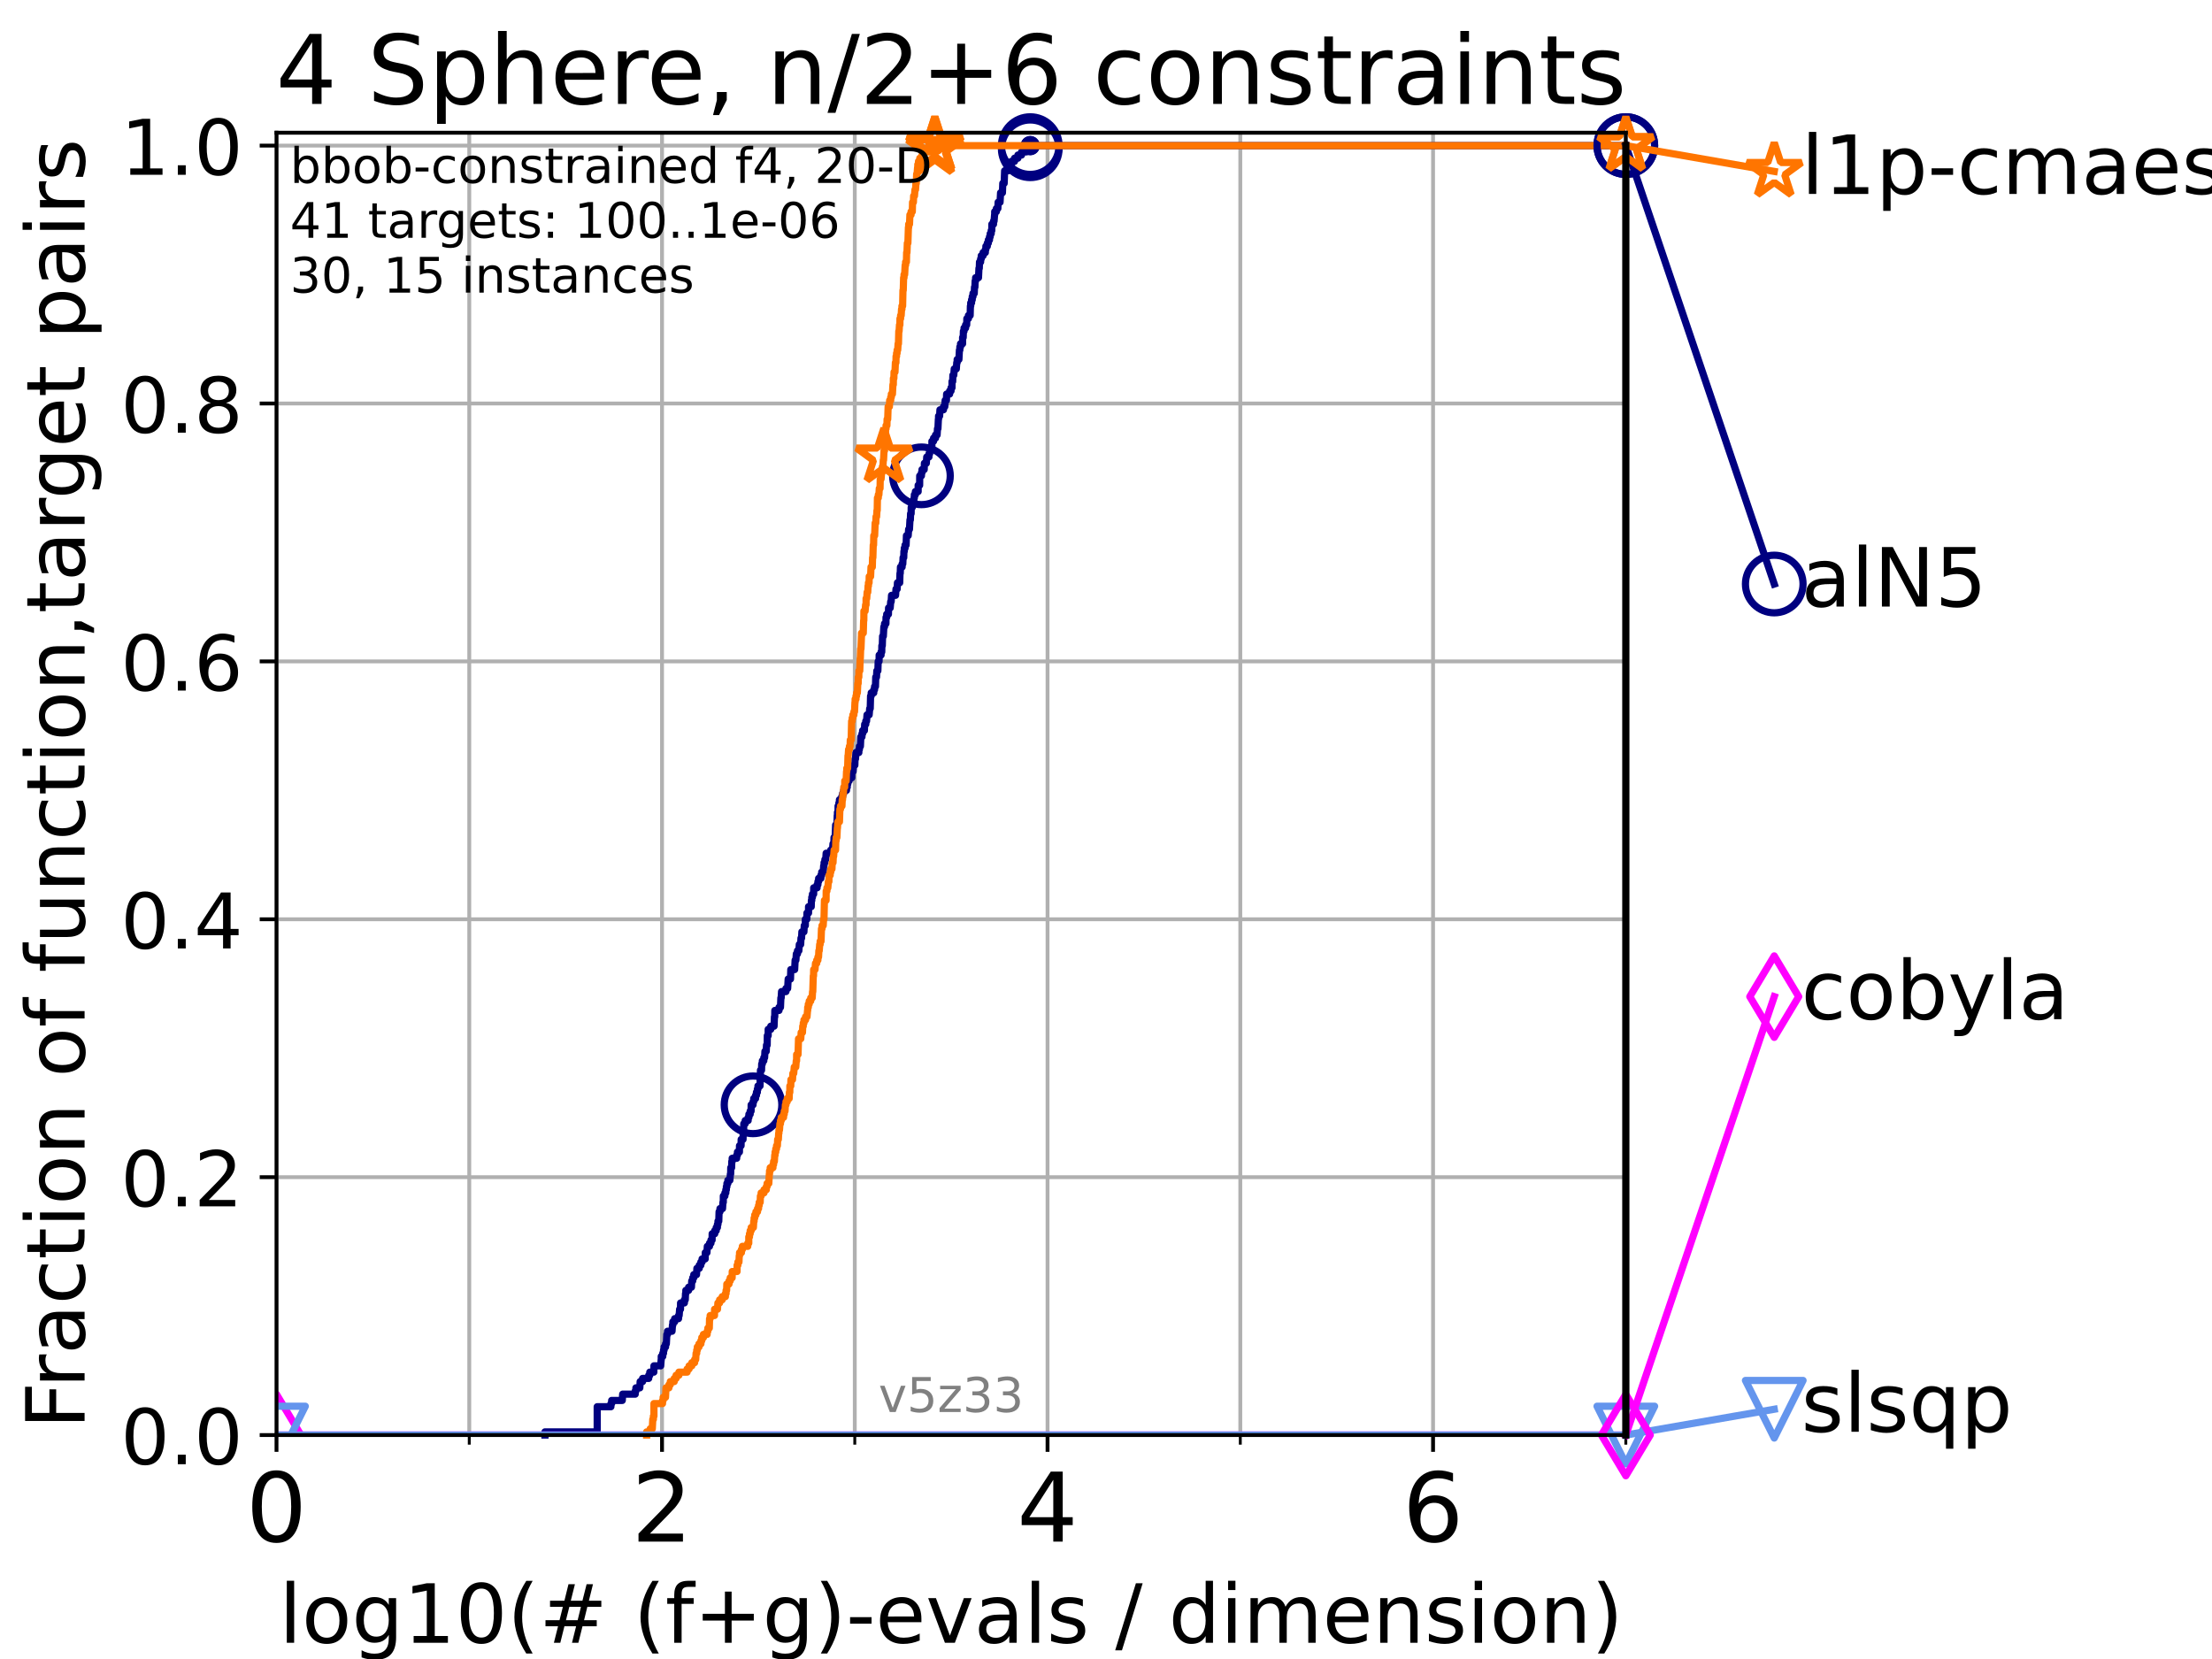 <?xml version="1.0" encoding="utf-8" standalone="no"?>
<!DOCTYPE svg PUBLIC "-//W3C//DTD SVG 1.1//EN"
  "http://www.w3.org/Graphics/SVG/1.1/DTD/svg11.dtd">
<!-- Created with matplotlib (https://matplotlib.org/) -->
<svg height="345.6pt" version="1.1" viewBox="0 0 460.8 345.6" width="460.8pt" xmlns="http://www.w3.org/2000/svg" xmlns:xlink="http://www.w3.org/1999/xlink">
 <defs>
  <style type="text/css">*{stroke-linecap:butt;stroke-linejoin:round;}</style>
 </defs>
 <g id="figure_1">
  <g id="patch_1">
   <path d="M 0 345.6 
L 460.8 345.6 
L 460.8 0 
L 0 0 
z
" style="fill:#ffffff;"/>
  </g>
  <g id="axes_1">
   <g id="patch_2">
    <path d="M 57.6 298.944 
L 338.688 298.944 
L 338.688 27.648 
L 57.6 27.648 
z
" style="fill:#ffffff;"/>
   </g>
   <g id="matplotlib.axis_1">
    <g id="xtick_1">
     <g id="line2d_1">
      <path clip-path="url(#pc6bc7a10cd)" d="M 57.6 298.944 
L 57.6 27.648 
" style="fill:none;stroke:#b0b0b0;stroke-linecap:square;stroke-width:0.8;"/>
     </g>
     <g id="line2d_2">
      <defs>
       <path d="M 0 0 
L 0 3.5 
" id="m5d27b50b51" style="stroke:#000000;stroke-width:0.8;"/>
      </defs>
      <g>
       <use style="stroke:#000000;stroke-width:0.8;" x="57.6" xlink:href="#m5d27b50b51" y="298.944"/>
      </g>
     </g>
     <g id="text_1">
      <!-- 0 -->
      <g transform="translate(51.237 321.141)scale(0.2 -0.2)">
       <defs>
        <path d="M 31.781 66.406 
Q 24.172 66.406 20.328 58.906 
Q 16.5 51.422 16.5 36.375 
Q 16.5 21.391 20.328 13.891 
Q 24.172 6.391 31.781 6.391 
Q 39.453 6.391 43.281 13.891 
Q 47.125 21.391 47.125 36.375 
Q 47.125 51.422 43.281 58.906 
Q 39.453 66.406 31.781 66.406 
z
M 31.781 74.219 
Q 44.047 74.219 50.516 64.516 
Q 56.984 54.828 56.984 36.375 
Q 56.984 17.969 50.516 8.266 
Q 44.047 -1.422 31.781 -1.422 
Q 19.531 -1.422 13.062 8.266 
Q 6.594 17.969 6.594 36.375 
Q 6.594 54.828 13.062 64.516 
Q 19.531 74.219 31.781 74.219 
z
" id="DejaVuSans-48"/>
       </defs>
       <use xlink:href="#DejaVuSans-48"/>
      </g>
     </g>
    </g>
    <g id="xtick_2">
     <g id="line2d_3">
      <path clip-path="url(#pc6bc7a10cd)" d="M 137.911 298.944 
L 137.911 27.648 
" style="fill:none;stroke:#b0b0b0;stroke-linecap:square;stroke-width:0.8;"/>
     </g>
     <g id="line2d_4">
      <g>
       <use style="stroke:#000000;stroke-width:0.8;" x="137.911" xlink:href="#m5d27b50b51" y="298.944"/>
      </g>
     </g>
     <g id="text_2">
      <!-- 2 -->
      <g transform="translate(131.548 321.141)scale(0.2 -0.2)">
       <defs>
        <path d="M 19.188 8.297 
L 53.609 8.297 
L 53.609 0 
L 7.328 0 
L 7.328 8.297 
Q 12.938 14.109 22.625 23.891 
Q 32.328 33.688 34.812 36.531 
Q 39.547 41.844 41.422 45.531 
Q 43.312 49.219 43.312 52.781 
Q 43.312 58.594 39.234 62.25 
Q 35.156 65.922 28.609 65.922 
Q 23.969 65.922 18.812 64.312 
Q 13.672 62.703 7.812 59.422 
L 7.812 69.391 
Q 13.766 71.781 18.938 73 
Q 24.125 74.219 28.422 74.219 
Q 39.75 74.219 46.484 68.547 
Q 53.219 62.891 53.219 53.422 
Q 53.219 48.922 51.531 44.891 
Q 49.859 40.875 45.406 35.406 
Q 44.188 33.984 37.641 27.219 
Q 31.109 20.453 19.188 8.297 
z
" id="DejaVuSans-50"/>
       </defs>
       <use xlink:href="#DejaVuSans-50"/>
      </g>
     </g>
    </g>
    <g id="xtick_3">
     <g id="line2d_5">
      <path clip-path="url(#pc6bc7a10cd)" d="M 218.222 298.944 
L 218.222 27.648 
" style="fill:none;stroke:#b0b0b0;stroke-linecap:square;stroke-width:0.8;"/>
     </g>
     <g id="line2d_6">
      <g>
       <use style="stroke:#000000;stroke-width:0.8;" x="218.222" xlink:href="#m5d27b50b51" y="298.944"/>
      </g>
     </g>
     <g id="text_3">
      <!-- 4 -->
      <g transform="translate(211.859 321.141)scale(0.2 -0.2)">
       <defs>
        <path d="M 37.797 64.312 
L 12.891 25.391 
L 37.797 25.391 
z
M 35.203 72.906 
L 47.609 72.906 
L 47.609 25.391 
L 58.016 25.391 
L 58.016 17.188 
L 47.609 17.188 
L 47.609 0 
L 37.797 0 
L 37.797 17.188 
L 4.891 17.188 
L 4.891 26.703 
z
" id="DejaVuSans-52"/>
       </defs>
       <use xlink:href="#DejaVuSans-52"/>
      </g>
     </g>
    </g>
    <g id="xtick_4">
     <g id="line2d_7">
      <path clip-path="url(#pc6bc7a10cd)" d="M 298.533 298.944 
L 298.533 27.648 
" style="fill:none;stroke:#b0b0b0;stroke-linecap:square;stroke-width:0.8;"/>
     </g>
     <g id="line2d_8">
      <g>
       <use style="stroke:#000000;stroke-width:0.8;" x="298.533" xlink:href="#m5d27b50b51" y="298.944"/>
      </g>
     </g>
     <g id="text_4">
      <!-- 6 -->
      <g transform="translate(292.17 321.141)scale(0.2 -0.2)">
       <defs>
        <path d="M 33.016 40.375 
Q 26.375 40.375 22.484 35.828 
Q 18.609 31.297 18.609 23.391 
Q 18.609 15.531 22.484 10.953 
Q 26.375 6.391 33.016 6.391 
Q 39.656 6.391 43.531 10.953 
Q 47.406 15.531 47.406 23.391 
Q 47.406 31.297 43.531 35.828 
Q 39.656 40.375 33.016 40.375 
z
M 52.594 71.297 
L 52.594 62.312 
Q 48.875 64.062 45.094 64.984 
Q 41.312 65.922 37.594 65.922 
Q 27.828 65.922 22.672 59.328 
Q 17.531 52.734 16.797 39.406 
Q 19.672 43.656 24.016 45.922 
Q 28.375 48.188 33.594 48.188 
Q 44.578 48.188 50.953 41.516 
Q 57.328 34.859 57.328 23.391 
Q 57.328 12.156 50.688 5.359 
Q 44.047 -1.422 33.016 -1.422 
Q 20.359 -1.422 13.672 8.266 
Q 6.984 17.969 6.984 36.375 
Q 6.984 53.656 15.188 63.938 
Q 23.391 74.219 37.203 74.219 
Q 40.922 74.219 44.703 73.484 
Q 48.484 72.75 52.594 71.297 
z
" id="DejaVuSans-54"/>
       </defs>
       <use xlink:href="#DejaVuSans-54"/>
      </g>
     </g>
    </g>
    <g id="xtick_5">
     <g id="line2d_9">
      <path clip-path="url(#pc6bc7a10cd)" d="M 97.755 298.944 
L 97.755 27.648 
" style="fill:none;stroke:#b0b0b0;stroke-linecap:square;stroke-width:0.8;"/>
     </g>
     <g id="line2d_10">
      <defs>
       <path d="M 0 0 
L 0 2 
" id="m8048cefea4" style="stroke:#000000;stroke-width:0.6;"/>
      </defs>
      <g>
       <use style="stroke:#000000;stroke-width:0.6;" x="97.755" xlink:href="#m8048cefea4" y="298.944"/>
      </g>
     </g>
    </g>
    <g id="xtick_6">
     <g id="line2d_11">
      <path clip-path="url(#pc6bc7a10cd)" d="M 178.066 298.944 
L 178.066 27.648 
" style="fill:none;stroke:#b0b0b0;stroke-linecap:square;stroke-width:0.8;"/>
     </g>
     <g id="line2d_12">
      <g>
       <use style="stroke:#000000;stroke-width:0.6;" x="178.066" xlink:href="#m8048cefea4" y="298.944"/>
      </g>
     </g>
    </g>
    <g id="xtick_7">
     <g id="line2d_13">
      <path clip-path="url(#pc6bc7a10cd)" d="M 258.377 298.944 
L 258.377 27.648 
" style="fill:none;stroke:#b0b0b0;stroke-linecap:square;stroke-width:0.8;"/>
     </g>
     <g id="line2d_14">
      <g>
       <use style="stroke:#000000;stroke-width:0.6;" x="258.377" xlink:href="#m8048cefea4" y="298.944"/>
      </g>
     </g>
    </g>
    <g id="xtick_8">
     <g id="line2d_15">
      <path clip-path="url(#pc6bc7a10cd)" d="M 338.688 298.944 
L 338.688 27.648 
" style="fill:none;stroke:#b0b0b0;stroke-linecap:square;stroke-width:0.8;"/>
     </g>
     <g id="line2d_16">
      <g>
       <use style="stroke:#000000;stroke-width:0.6;" x="338.688" xlink:href="#m8048cefea4" y="298.944"/>
      </g>
     </g>
    </g>
    <g id="text_5">
     <!-- log10(# (f+g)-evals / dimension) -->
     <g transform="translate(58.145 342.218)scale(0.17 -0.17)">
      <defs>
       <path d="M 9.422 75.984 
L 18.406 75.984 
L 18.406 0 
L 9.422 0 
z
" id="DejaVuSans-108"/>
       <path d="M 30.609 48.391 
Q 23.391 48.391 19.188 42.75 
Q 14.984 37.109 14.984 27.297 
Q 14.984 17.484 19.156 11.844 
Q 23.344 6.203 30.609 6.203 
Q 37.797 6.203 41.984 11.859 
Q 46.188 17.531 46.188 27.297 
Q 46.188 37.016 41.984 42.703 
Q 37.797 48.391 30.609 48.391 
z
M 30.609 56 
Q 42.328 56 49.016 48.375 
Q 55.719 40.766 55.719 27.297 
Q 55.719 13.875 49.016 6.219 
Q 42.328 -1.422 30.609 -1.422 
Q 18.844 -1.422 12.172 6.219 
Q 5.516 13.875 5.516 27.297 
Q 5.516 40.766 12.172 48.375 
Q 18.844 56 30.609 56 
z
" id="DejaVuSans-111"/>
       <path d="M 45.406 27.984 
Q 45.406 37.75 41.375 43.109 
Q 37.359 48.484 30.078 48.484 
Q 22.859 48.484 18.828 43.109 
Q 14.797 37.75 14.797 27.984 
Q 14.797 18.266 18.828 12.891 
Q 22.859 7.516 30.078 7.516 
Q 37.359 7.516 41.375 12.891 
Q 45.406 18.266 45.406 27.984 
z
M 54.391 6.781 
Q 54.391 -7.172 48.188 -13.984 
Q 42 -20.797 29.203 -20.797 
Q 24.469 -20.797 20.266 -20.094 
Q 16.062 -19.391 12.109 -17.922 
L 12.109 -9.188 
Q 16.062 -11.328 19.922 -12.344 
Q 23.781 -13.375 27.781 -13.375 
Q 36.625 -13.375 41.016 -8.766 
Q 45.406 -4.156 45.406 5.172 
L 45.406 9.625 
Q 42.625 4.781 38.281 2.391 
Q 33.938 0 27.875 0 
Q 17.828 0 11.672 7.656 
Q 5.516 15.328 5.516 27.984 
Q 5.516 40.672 11.672 48.328 
Q 17.828 56 27.875 56 
Q 33.938 56 38.281 53.609 
Q 42.625 51.219 45.406 46.391 
L 45.406 54.688 
L 54.391 54.688 
z
" id="DejaVuSans-103"/>
       <path d="M 12.406 8.297 
L 28.516 8.297 
L 28.516 63.922 
L 10.984 60.406 
L 10.984 69.391 
L 28.422 72.906 
L 38.281 72.906 
L 38.281 8.297 
L 54.391 8.297 
L 54.391 0 
L 12.406 0 
z
" id="DejaVuSans-49"/>
       <path d="M 31 75.875 
Q 24.469 64.656 21.281 53.656 
Q 18.109 42.672 18.109 31.391 
Q 18.109 20.125 21.312 9.062 
Q 24.516 -2 31 -13.188 
L 23.188 -13.188 
Q 15.875 -1.703 12.234 9.375 
Q 8.594 20.453 8.594 31.391 
Q 8.594 42.281 12.203 53.312 
Q 15.828 64.359 23.188 75.875 
z
" id="DejaVuSans-40"/>
       <path d="M 51.125 44 
L 36.922 44 
L 32.812 27.688 
L 47.125 27.688 
z
M 43.797 71.781 
L 38.719 51.516 
L 52.984 51.516 
L 58.109 71.781 
L 65.922 71.781 
L 60.891 51.516 
L 76.125 51.516 
L 76.125 44 
L 58.984 44 
L 54.984 27.688 
L 70.516 27.688 
L 70.516 20.219 
L 53.078 20.219 
L 48 0 
L 40.188 0 
L 45.219 20.219 
L 30.906 20.219 
L 25.875 0 
L 18.016 0 
L 23.094 20.219 
L 7.719 20.219 
L 7.719 27.688 
L 24.906 27.688 
L 29 44 
L 13.281 44 
L 13.281 51.516 
L 30.906 51.516 
L 35.891 71.781 
z
" id="DejaVuSans-35"/>
       <path id="DejaVuSans-32"/>
       <path d="M 37.109 75.984 
L 37.109 68.5 
L 28.516 68.5 
Q 23.688 68.5 21.797 66.547 
Q 19.922 64.594 19.922 59.516 
L 19.922 54.688 
L 34.719 54.688 
L 34.719 47.703 
L 19.922 47.703 
L 19.922 0 
L 10.891 0 
L 10.891 47.703 
L 2.297 47.703 
L 2.297 54.688 
L 10.891 54.688 
L 10.891 58.5 
Q 10.891 67.625 15.141 71.797 
Q 19.391 75.984 28.609 75.984 
z
" id="DejaVuSans-102"/>
       <path d="M 46 62.703 
L 46 35.5 
L 73.188 35.5 
L 73.188 27.203 
L 46 27.203 
L 46 0 
L 37.797 0 
L 37.797 27.203 
L 10.594 27.203 
L 10.594 35.5 
L 37.797 35.5 
L 37.797 62.703 
z
" id="DejaVuSans-43"/>
       <path d="M 8.016 75.875 
L 15.828 75.875 
Q 23.141 64.359 26.781 53.312 
Q 30.422 42.281 30.422 31.391 
Q 30.422 20.453 26.781 9.375 
Q 23.141 -1.703 15.828 -13.188 
L 8.016 -13.188 
Q 14.5 -2 17.703 9.062 
Q 20.906 20.125 20.906 31.391 
Q 20.906 42.672 17.703 53.656 
Q 14.5 64.656 8.016 75.875 
z
" id="DejaVuSans-41"/>
       <path d="M 4.891 31.391 
L 31.203 31.391 
L 31.203 23.391 
L 4.891 23.391 
z
" id="DejaVuSans-45"/>
       <path d="M 56.203 29.594 
L 56.203 25.203 
L 14.891 25.203 
Q 15.484 15.922 20.484 11.062 
Q 25.484 6.203 34.422 6.203 
Q 39.594 6.203 44.453 7.469 
Q 49.312 8.734 54.109 11.281 
L 54.109 2.781 
Q 49.266 0.734 44.188 -0.344 
Q 39.109 -1.422 33.891 -1.422 
Q 20.797 -1.422 13.156 6.188 
Q 5.516 13.812 5.516 26.812 
Q 5.516 40.234 12.766 48.109 
Q 20.016 56 32.328 56 
Q 43.359 56 49.781 48.891 
Q 56.203 41.797 56.203 29.594 
z
M 47.219 32.234 
Q 47.125 39.594 43.094 43.984 
Q 39.062 48.391 32.422 48.391 
Q 24.906 48.391 20.391 44.141 
Q 15.875 39.891 15.188 32.172 
z
" id="DejaVuSans-101"/>
       <path d="M 2.984 54.688 
L 12.5 54.688 
L 29.594 8.797 
L 46.688 54.688 
L 56.203 54.688 
L 35.688 0 
L 23.484 0 
z
" id="DejaVuSans-118"/>
       <path d="M 34.281 27.484 
Q 23.391 27.484 19.188 25 
Q 14.984 22.516 14.984 16.5 
Q 14.984 11.719 18.141 8.906 
Q 21.297 6.109 26.703 6.109 
Q 34.188 6.109 38.703 11.406 
Q 43.219 16.703 43.219 25.484 
L 43.219 27.484 
z
M 52.203 31.203 
L 52.203 0 
L 43.219 0 
L 43.219 8.297 
Q 40.141 3.328 35.547 0.953 
Q 30.953 -1.422 24.312 -1.422 
Q 15.922 -1.422 10.953 3.297 
Q 6 8.016 6 15.922 
Q 6 25.141 12.172 29.828 
Q 18.359 34.516 30.609 34.516 
L 43.219 34.516 
L 43.219 35.406 
Q 43.219 41.609 39.141 45 
Q 35.062 48.391 27.688 48.391 
Q 23 48.391 18.547 47.266 
Q 14.109 46.141 10.016 43.891 
L 10.016 52.203 
Q 14.938 54.109 19.578 55.047 
Q 24.219 56 28.609 56 
Q 40.484 56 46.344 49.844 
Q 52.203 43.703 52.203 31.203 
z
" id="DejaVuSans-97"/>
       <path d="M 44.281 53.078 
L 44.281 44.578 
Q 40.484 46.531 36.375 47.5 
Q 32.281 48.484 27.875 48.484 
Q 21.188 48.484 17.844 46.438 
Q 14.5 44.391 14.5 40.281 
Q 14.5 37.156 16.891 35.375 
Q 19.281 33.594 26.516 31.984 
L 29.594 31.297 
Q 39.156 29.25 43.188 25.516 
Q 47.219 21.781 47.219 15.094 
Q 47.219 7.469 41.188 3.016 
Q 35.156 -1.422 24.609 -1.422 
Q 20.219 -1.422 15.453 -0.562 
Q 10.688 0.297 5.422 2 
L 5.422 11.281 
Q 10.406 8.688 15.234 7.391 
Q 20.062 6.109 24.812 6.109 
Q 31.156 6.109 34.562 8.281 
Q 37.984 10.453 37.984 14.406 
Q 37.984 18.062 35.516 20.016 
Q 33.062 21.969 24.703 23.781 
L 21.578 24.516 
Q 13.234 26.266 9.516 29.906 
Q 5.812 33.547 5.812 39.891 
Q 5.812 47.609 11.281 51.797 
Q 16.75 56 26.812 56 
Q 31.781 56 36.172 55.266 
Q 40.578 54.547 44.281 53.078 
z
" id="DejaVuSans-115"/>
       <path d="M 25.391 72.906 
L 33.688 72.906 
L 8.297 -9.281 
L 0 -9.281 
z
" id="DejaVuSans-47"/>
       <path d="M 45.406 46.391 
L 45.406 75.984 
L 54.391 75.984 
L 54.391 0 
L 45.406 0 
L 45.406 8.203 
Q 42.578 3.328 38.25 0.953 
Q 33.938 -1.422 27.875 -1.422 
Q 17.969 -1.422 11.734 6.484 
Q 5.516 14.406 5.516 27.297 
Q 5.516 40.188 11.734 48.094 
Q 17.969 56 27.875 56 
Q 33.938 56 38.25 53.625 
Q 42.578 51.266 45.406 46.391 
z
M 14.797 27.297 
Q 14.797 17.391 18.875 11.75 
Q 22.953 6.109 30.078 6.109 
Q 37.203 6.109 41.297 11.75 
Q 45.406 17.391 45.406 27.297 
Q 45.406 37.203 41.297 42.844 
Q 37.203 48.484 30.078 48.484 
Q 22.953 48.484 18.875 42.844 
Q 14.797 37.203 14.797 27.297 
z
" id="DejaVuSans-100"/>
       <path d="M 9.422 54.688 
L 18.406 54.688 
L 18.406 0 
L 9.422 0 
z
M 9.422 75.984 
L 18.406 75.984 
L 18.406 64.594 
L 9.422 64.594 
z
" id="DejaVuSans-105"/>
       <path d="M 52 44.188 
Q 55.375 50.25 60.062 53.125 
Q 64.75 56 71.094 56 
Q 79.641 56 84.281 50.016 
Q 88.922 44.047 88.922 33.016 
L 88.922 0 
L 79.891 0 
L 79.891 32.719 
Q 79.891 40.578 77.094 44.375 
Q 74.312 48.188 68.609 48.188 
Q 61.625 48.188 57.562 43.547 
Q 53.516 38.922 53.516 30.906 
L 53.516 0 
L 44.484 0 
L 44.484 32.719 
Q 44.484 40.625 41.703 44.406 
Q 38.922 48.188 33.109 48.188 
Q 26.219 48.188 22.156 43.531 
Q 18.109 38.875 18.109 30.906 
L 18.109 0 
L 9.078 0 
L 9.078 54.688 
L 18.109 54.688 
L 18.109 46.188 
Q 21.188 51.219 25.484 53.609 
Q 29.781 56 35.688 56 
Q 41.656 56 45.828 52.969 
Q 50 49.953 52 44.188 
z
" id="DejaVuSans-109"/>
       <path d="M 54.891 33.016 
L 54.891 0 
L 45.906 0 
L 45.906 32.719 
Q 45.906 40.484 42.875 44.328 
Q 39.844 48.188 33.797 48.188 
Q 26.516 48.188 22.312 43.547 
Q 18.109 38.922 18.109 30.906 
L 18.109 0 
L 9.078 0 
L 9.078 54.688 
L 18.109 54.688 
L 18.109 46.188 
Q 21.344 51.125 25.703 53.562 
Q 30.078 56 35.797 56 
Q 45.219 56 50.047 50.172 
Q 54.891 44.344 54.891 33.016 
z
" id="DejaVuSans-110"/>
      </defs>
      <use xlink:href="#DejaVuSans-108"/>
      <use x="27.783" xlink:href="#DejaVuSans-111"/>
      <use x="88.965" xlink:href="#DejaVuSans-103"/>
      <use x="152.441" xlink:href="#DejaVuSans-49"/>
      <use x="216.064" xlink:href="#DejaVuSans-48"/>
      <use x="279.688" xlink:href="#DejaVuSans-40"/>
      <use x="318.701" xlink:href="#DejaVuSans-35"/>
      <use x="402.49" xlink:href="#DejaVuSans-32"/>
      <use x="434.277" xlink:href="#DejaVuSans-40"/>
      <use x="473.291" xlink:href="#DejaVuSans-102"/>
      <use x="508.496" xlink:href="#DejaVuSans-43"/>
      <use x="592.285" xlink:href="#DejaVuSans-103"/>
      <use x="655.762" xlink:href="#DejaVuSans-41"/>
      <use x="694.775" xlink:href="#DejaVuSans-45"/>
      <use x="730.859" xlink:href="#DejaVuSans-101"/>
      <use x="792.383" xlink:href="#DejaVuSans-118"/>
      <use x="851.562" xlink:href="#DejaVuSans-97"/>
      <use x="912.842" xlink:href="#DejaVuSans-108"/>
      <use x="940.625" xlink:href="#DejaVuSans-115"/>
      <use x="992.725" xlink:href="#DejaVuSans-32"/>
      <use x="1024.512" xlink:href="#DejaVuSans-47"/>
      <use x="1058.203" xlink:href="#DejaVuSans-32"/>
      <use x="1089.99" xlink:href="#DejaVuSans-100"/>
      <use x="1153.467" xlink:href="#DejaVuSans-105"/>
      <use x="1181.25" xlink:href="#DejaVuSans-109"/>
      <use x="1278.662" xlink:href="#DejaVuSans-101"/>
      <use x="1340.186" xlink:href="#DejaVuSans-110"/>
      <use x="1403.564" xlink:href="#DejaVuSans-115"/>
      <use x="1455.664" xlink:href="#DejaVuSans-105"/>
      <use x="1483.447" xlink:href="#DejaVuSans-111"/>
      <use x="1544.629" xlink:href="#DejaVuSans-110"/>
      <use x="1608.008" xlink:href="#DejaVuSans-41"/>
     </g>
    </g>
   </g>
   <g id="matplotlib.axis_2">
    <g id="ytick_1">
     <g id="line2d_17">
      <path clip-path="url(#pc6bc7a10cd)" d="M 57.6 298.944 
L 338.688 298.944 
" style="fill:none;stroke:#b0b0b0;stroke-linecap:square;stroke-width:0.8;"/>
     </g>
     <g id="line2d_18">
      <defs>
       <path d="M 0 0 
L -3.5 0 
" id="m8cd927e2d4" style="stroke:#000000;stroke-width:0.8;"/>
      </defs>
      <g>
       <use style="stroke:#000000;stroke-width:0.8;" x="57.6" xlink:href="#m8cd927e2d4" y="298.944"/>
      </g>
     </g>
     <g id="text_6">
      <!-- 0.0 -->
      <g transform="translate(25.155 305.023)scale(0.16 -0.16)">
       <defs>
        <path d="M 10.688 12.406 
L 21 12.406 
L 21 0 
L 10.688 0 
z
" id="DejaVuSans-46"/>
       </defs>
       <use xlink:href="#DejaVuSans-48"/>
       <use x="63.623" xlink:href="#DejaVuSans-46"/>
       <use x="95.41" xlink:href="#DejaVuSans-48"/>
      </g>
     </g>
    </g>
    <g id="ytick_2">
     <g id="line2d_19">
      <path clip-path="url(#pc6bc7a10cd)" d="M 57.6 245.222 
L 338.688 245.222 
" style="fill:none;stroke:#b0b0b0;stroke-linecap:square;stroke-width:0.8;"/>
     </g>
     <g id="line2d_20">
      <g>
       <use style="stroke:#000000;stroke-width:0.8;" x="57.6" xlink:href="#m8cd927e2d4" y="245.222"/>
      </g>
     </g>
     <g id="text_7">
      <!-- 0.2 -->
      <g transform="translate(25.155 251.301)scale(0.16 -0.16)">
       <use xlink:href="#DejaVuSans-48"/>
       <use x="63.623" xlink:href="#DejaVuSans-46"/>
       <use x="95.41" xlink:href="#DejaVuSans-50"/>
      </g>
     </g>
    </g>
    <g id="ytick_3">
     <g id="line2d_21">
      <path clip-path="url(#pc6bc7a10cd)" d="M 57.6 191.5 
L 338.688 191.5 
" style="fill:none;stroke:#b0b0b0;stroke-linecap:square;stroke-width:0.8;"/>
     </g>
     <g id="line2d_22">
      <g>
       <use style="stroke:#000000;stroke-width:0.8;" x="57.6" xlink:href="#m8cd927e2d4" y="191.5"/>
      </g>
     </g>
     <g id="text_8">
      <!-- 0.4 -->
      <g transform="translate(25.155 197.579)scale(0.16 -0.16)">
       <use xlink:href="#DejaVuSans-48"/>
       <use x="63.623" xlink:href="#DejaVuSans-46"/>
       <use x="95.41" xlink:href="#DejaVuSans-52"/>
      </g>
     </g>
    </g>
    <g id="ytick_4">
     <g id="line2d_23">
      <path clip-path="url(#pc6bc7a10cd)" d="M 57.6 137.778 
L 338.688 137.778 
" style="fill:none;stroke:#b0b0b0;stroke-linecap:square;stroke-width:0.8;"/>
     </g>
     <g id="line2d_24">
      <g>
       <use style="stroke:#000000;stroke-width:0.8;" x="57.6" xlink:href="#m8cd927e2d4" y="137.778"/>
      </g>
     </g>
     <g id="text_9">
      <!-- 0.6 -->
      <g transform="translate(25.155 143.857)scale(0.16 -0.16)">
       <use xlink:href="#DejaVuSans-48"/>
       <use x="63.623" xlink:href="#DejaVuSans-46"/>
       <use x="95.41" xlink:href="#DejaVuSans-54"/>
      </g>
     </g>
    </g>
    <g id="ytick_5">
     <g id="line2d_25">
      <path clip-path="url(#pc6bc7a10cd)" d="M 57.6 84.056 
L 338.688 84.056 
" style="fill:none;stroke:#b0b0b0;stroke-linecap:square;stroke-width:0.8;"/>
     </g>
     <g id="line2d_26">
      <g>
       <use style="stroke:#000000;stroke-width:0.8;" x="57.6" xlink:href="#m8cd927e2d4" y="84.056"/>
      </g>
     </g>
     <g id="text_10">
      <!-- 0.8 -->
      <g transform="translate(25.155 90.135)scale(0.16 -0.16)">
       <defs>
        <path d="M 31.781 34.625 
Q 24.75 34.625 20.719 30.859 
Q 16.703 27.094 16.703 20.516 
Q 16.703 13.922 20.719 10.156 
Q 24.75 6.391 31.781 6.391 
Q 38.812 6.391 42.859 10.172 
Q 46.922 13.969 46.922 20.516 
Q 46.922 27.094 42.891 30.859 
Q 38.875 34.625 31.781 34.625 
z
M 21.922 38.812 
Q 15.578 40.375 12.031 44.719 
Q 8.5 49.078 8.5 55.328 
Q 8.5 64.062 14.719 69.141 
Q 20.953 74.219 31.781 74.219 
Q 42.672 74.219 48.875 69.141 
Q 55.078 64.062 55.078 55.328 
Q 55.078 49.078 51.531 44.719 
Q 48 40.375 41.703 38.812 
Q 48.828 37.156 52.797 32.312 
Q 56.781 27.484 56.781 20.516 
Q 56.781 9.906 50.312 4.234 
Q 43.844 -1.422 31.781 -1.422 
Q 19.734 -1.422 13.25 4.234 
Q 6.781 9.906 6.781 20.516 
Q 6.781 27.484 10.781 32.312 
Q 14.797 37.156 21.922 38.812 
z
M 18.312 54.391 
Q 18.312 48.734 21.844 45.562 
Q 25.391 42.391 31.781 42.391 
Q 38.141 42.391 41.719 45.562 
Q 45.312 48.734 45.312 54.391 
Q 45.312 60.062 41.719 63.234 
Q 38.141 66.406 31.781 66.406 
Q 25.391 66.406 21.844 63.234 
Q 18.312 60.062 18.312 54.391 
z
" id="DejaVuSans-56"/>
       </defs>
       <use xlink:href="#DejaVuSans-48"/>
       <use x="63.623" xlink:href="#DejaVuSans-46"/>
       <use x="95.41" xlink:href="#DejaVuSans-56"/>
      </g>
     </g>
    </g>
    <g id="ytick_6">
     <g id="line2d_27">
      <path clip-path="url(#pc6bc7a10cd)" d="M 57.6 30.334 
L 338.688 30.334 
" style="fill:none;stroke:#b0b0b0;stroke-linecap:square;stroke-width:0.8;"/>
     </g>
     <g id="line2d_28">
      <g>
       <use style="stroke:#000000;stroke-width:0.8;" x="57.6" xlink:href="#m8cd927e2d4" y="30.334"/>
      </g>
     </g>
     <g id="text_11">
      <!-- 1.0 -->
      <g transform="translate(25.155 36.413)scale(0.16 -0.16)">
       <use xlink:href="#DejaVuSans-49"/>
       <use x="63.623" xlink:href="#DejaVuSans-46"/>
       <use x="95.41" xlink:href="#DejaVuSans-48"/>
      </g>
     </g>
    </g>
    <g id="text_12">
     <!-- Fraction of function,target pairs -->
     <g transform="translate(17.62 297.681)rotate(-90)scale(0.17 -0.17)">
      <defs>
       <path d="M 9.812 72.906 
L 51.703 72.906 
L 51.703 64.594 
L 19.672 64.594 
L 19.672 43.109 
L 48.578 43.109 
L 48.578 34.812 
L 19.672 34.812 
L 19.672 0 
L 9.812 0 
z
" id="DejaVuSans-70"/>
       <path d="M 41.109 46.297 
Q 39.594 47.172 37.812 47.578 
Q 36.031 48 33.891 48 
Q 26.266 48 22.188 43.047 
Q 18.109 38.094 18.109 28.812 
L 18.109 0 
L 9.078 0 
L 9.078 54.688 
L 18.109 54.688 
L 18.109 46.188 
Q 20.953 51.172 25.484 53.578 
Q 30.031 56 36.531 56 
Q 37.453 56 38.578 55.875 
Q 39.703 55.766 41.062 55.516 
z
" id="DejaVuSans-114"/>
       <path d="M 48.781 52.594 
L 48.781 44.188 
Q 44.969 46.297 41.141 47.344 
Q 37.312 48.391 33.406 48.391 
Q 24.656 48.391 19.812 42.844 
Q 14.984 37.312 14.984 27.297 
Q 14.984 17.281 19.812 11.734 
Q 24.656 6.203 33.406 6.203 
Q 37.312 6.203 41.141 7.25 
Q 44.969 8.297 48.781 10.406 
L 48.781 2.094 
Q 45.016 0.344 40.984 -0.531 
Q 36.969 -1.422 32.422 -1.422 
Q 20.062 -1.422 12.781 6.344 
Q 5.516 14.109 5.516 27.297 
Q 5.516 40.672 12.859 48.328 
Q 20.219 56 33.016 56 
Q 37.156 56 41.109 55.141 
Q 45.062 54.297 48.781 52.594 
z
" id="DejaVuSans-99"/>
       <path d="M 18.312 70.219 
L 18.312 54.688 
L 36.812 54.688 
L 36.812 47.703 
L 18.312 47.703 
L 18.312 18.016 
Q 18.312 11.328 20.141 9.422 
Q 21.969 7.516 27.594 7.516 
L 36.812 7.516 
L 36.812 0 
L 27.594 0 
Q 17.188 0 13.234 3.875 
Q 9.281 7.766 9.281 18.016 
L 9.281 47.703 
L 2.688 47.703 
L 2.688 54.688 
L 9.281 54.688 
L 9.281 70.219 
z
" id="DejaVuSans-116"/>
       <path d="M 8.5 21.578 
L 8.5 54.688 
L 17.484 54.688 
L 17.484 21.922 
Q 17.484 14.156 20.5 10.266 
Q 23.531 6.391 29.594 6.391 
Q 36.859 6.391 41.078 11.031 
Q 45.312 15.672 45.312 23.688 
L 45.312 54.688 
L 54.297 54.688 
L 54.297 0 
L 45.312 0 
L 45.312 8.406 
Q 42.047 3.422 37.719 1 
Q 33.406 -1.422 27.688 -1.422 
Q 18.266 -1.422 13.375 4.438 
Q 8.5 10.297 8.5 21.578 
z
M 31.109 56 
z
" id="DejaVuSans-117"/>
       <path d="M 11.719 12.406 
L 22.016 12.406 
L 22.016 4 
L 14.016 -11.625 
L 7.719 -11.625 
L 11.719 4 
z
" id="DejaVuSans-44"/>
       <path d="M 18.109 8.203 
L 18.109 -20.797 
L 9.078 -20.797 
L 9.078 54.688 
L 18.109 54.688 
L 18.109 46.391 
Q 20.953 51.266 25.266 53.625 
Q 29.594 56 35.594 56 
Q 45.562 56 51.781 48.094 
Q 58.016 40.188 58.016 27.297 
Q 58.016 14.406 51.781 6.484 
Q 45.562 -1.422 35.594 -1.422 
Q 29.594 -1.422 25.266 0.953 
Q 20.953 3.328 18.109 8.203 
z
M 48.688 27.297 
Q 48.688 37.203 44.609 42.844 
Q 40.531 48.484 33.406 48.484 
Q 26.266 48.484 22.188 42.844 
Q 18.109 37.203 18.109 27.297 
Q 18.109 17.391 22.188 11.75 
Q 26.266 6.109 33.406 6.109 
Q 40.531 6.109 44.609 11.75 
Q 48.688 17.391 48.688 27.297 
z
" id="DejaVuSans-112"/>
      </defs>
      <use xlink:href="#DejaVuSans-70"/>
      <use x="50.27" xlink:href="#DejaVuSans-114"/>
      <use x="91.383" xlink:href="#DejaVuSans-97"/>
      <use x="152.662" xlink:href="#DejaVuSans-99"/>
      <use x="207.643" xlink:href="#DejaVuSans-116"/>
      <use x="246.852" xlink:href="#DejaVuSans-105"/>
      <use x="274.635" xlink:href="#DejaVuSans-111"/>
      <use x="335.816" xlink:href="#DejaVuSans-110"/>
      <use x="399.195" xlink:href="#DejaVuSans-32"/>
      <use x="430.982" xlink:href="#DejaVuSans-111"/>
      <use x="492.164" xlink:href="#DejaVuSans-102"/>
      <use x="527.369" xlink:href="#DejaVuSans-32"/>
      <use x="559.156" xlink:href="#DejaVuSans-102"/>
      <use x="594.361" xlink:href="#DejaVuSans-117"/>
      <use x="657.74" xlink:href="#DejaVuSans-110"/>
      <use x="721.119" xlink:href="#DejaVuSans-99"/>
      <use x="776.1" xlink:href="#DejaVuSans-116"/>
      <use x="815.309" xlink:href="#DejaVuSans-105"/>
      <use x="843.092" xlink:href="#DejaVuSans-111"/>
      <use x="904.273" xlink:href="#DejaVuSans-110"/>
      <use x="967.652" xlink:href="#DejaVuSans-44"/>
      <use x="999.439" xlink:href="#DejaVuSans-116"/>
      <use x="1038.648" xlink:href="#DejaVuSans-97"/>
      <use x="1099.928" xlink:href="#DejaVuSans-114"/>
      <use x="1139.291" xlink:href="#DejaVuSans-103"/>
      <use x="1202.768" xlink:href="#DejaVuSans-101"/>
      <use x="1264.291" xlink:href="#DejaVuSans-116"/>
      <use x="1303.5" xlink:href="#DejaVuSans-32"/>
      <use x="1335.287" xlink:href="#DejaVuSans-112"/>
      <use x="1398.764" xlink:href="#DejaVuSans-97"/>
      <use x="1460.043" xlink:href="#DejaVuSans-105"/>
      <use x="1487.826" xlink:href="#DejaVuSans-114"/>
      <use x="1528.939" xlink:href="#DejaVuSans-115"/>
     </g>
    </g>
   </g>
   <g id="line2d_29">
    <defs>
     <path d="M 0 1.5 
C 0.398 1.5 0.779 1.342 1.061 1.061 
C 1.342 0.779 1.5 0.398 1.5 0 
C 1.5 -0.398 1.342 -0.779 1.061 -1.061 
C 0.779 -1.342 0.398 -1.5 0 -1.5 
C -0.398 -1.5 -0.779 -1.342 -1.061 -1.061 
C -1.342 -0.779 -1.5 -0.398 -1.5 0 
C -1.5 0.398 -1.342 0.779 -1.061 1.061 
C -0.779 1.342 -0.398 1.5 0 1.5 
z
" id="m5db90d7bc2" style="stroke:#000080;"/>
    </defs>
    <g>
     <use style="fill:#000080;stroke:#000080;" x="214.619" xlink:href="#m5db90d7bc2" y="30.334"/>
     <use style="fill:#000080;stroke:#000080;" x="214.619" xlink:href="#m5db90d7bc2" y="30.334"/>
    </g>
   </g>
   <g id="line2d_30">
    <path d="M 113.524 298.944 
L 113.524 298.289 
L 124.407 298.289 
L 124.407 293.048 
L 127.262 293.048 
L 127.262 292.393 
L 127.421 292.393 
L 127.421 291.737 
L 129.63 291.737 
L 129.714 290.427 
L 132.327 290.427 
L 132.327 289.772 
L 132.47 289.772 
L 132.47 289.117 
L 133.285 289.117 
L 133.353 287.807 
L 133.866 287.807 
L 133.866 287.151 
L 135.138 287.151 
L 135.138 286.496 
L 135.362 286.496 
L 135.362 285.841 
L 136.209 285.841 
L 136.228 284.531 
L 137.63 284.531 
L 137.736 283.22 
L 137.753 283.22 
L 137.753 282.565 
L 138.067 282.565 
L 138.067 281.91 
L 138.222 281.91 
L 138.222 281.255 
L 138.341 281.255 
L 138.341 280.6 
L 138.645 280.6 
L 138.645 279.945 
L 138.811 279.945 
L 138.911 277.979 
L 139.058 277.979 
L 139.058 277.324 
L 139.996 277.324 
L 140.088 276.014 
L 140.165 276.014 
L 140.165 275.359 
L 140.544 275.359 
L 140.544 274.704 
L 141.35 274.704 
L 141.35 274.048 
L 141.478 274.048 
L 141.578 272.738 
L 141.76 272.738 
L 141.774 271.428 
L 142.567 271.428 
L 142.567 270.773 
L 142.753 270.773 
L 142.805 269.462 
L 142.871 269.462 
L 142.871 268.807 
L 143.452 268.807 
L 143.452 268.152 
L 144.038 268.152 
L 144.1 266.842 
L 144.306 266.842 
L 144.306 266.187 
L 144.522 266.187 
L 144.522 265.532 
L 145.098 265.532 
L 145.178 264.221 
L 145.666 264.221 
L 145.666 263.566 
L 145.998 263.566 
L 145.998 262.911 
L 146.259 262.911 
L 146.259 262.256 
L 146.906 262.256 
L 146.917 260.946 
L 147.267 260.946 
L 147.348 259.635 
L 147.799 259.635 
L 147.799 258.98 
L 148.103 258.98 
L 148.103 258.325 
L 148.345 258.325 
L 148.354 257.015 
L 148.892 257.015 
L 148.892 256.36 
L 149.205 256.36 
L 149.205 255.704 
L 149.45 255.704 
L 149.45 255.049 
L 149.566 255.049 
L 149.566 254.394 
L 149.735 254.394 
L 149.797 252.429 
L 149.981 252.429 
L 149.981 251.773 
L 150.514 251.773 
L 150.599 250.463 
L 150.674 250.463 
L 150.683 249.153 
L 151.007 249.153 
L 151.007 248.498 
L 151.203 248.498 
L 151.203 247.843 
L 151.317 247.843 
L 151.317 247.187 
L 151.43 247.187 
L 151.43 246.532 
L 151.629 246.532 
L 151.629 245.877 
L 152.045 245.877 
L 152.153 244.567 
L 152.207 244.567 
L 152.23 243.257 
L 152.406 243.257 
L 152.444 241.946 
L 152.527 241.946 
L 152.527 241.291 
L 153.46 241.291 
L 153.46 240.636 
L 153.623 240.636 
L 153.623 239.981 
L 154.036 239.981 
L 154.05 238.671 
L 154.379 238.671 
L 154.399 237.36 
L 154.788 237.36 
L 154.834 235.395 
L 154.913 235.395 
L 154.946 234.085 
L 155.239 234.085 
L 155.239 233.429 
L 155.854 233.429 
L 155.854 232.774 
L 156.009 232.774 
L 156.009 232.119 
L 156.273 232.119 
L 156.273 231.464 
L 156.467 231.464 
L 156.479 230.154 
L 156.871 230.154 
L 156.871 229.499 
L 157.012 229.499 
L 157.012 228.843 
L 157.398 228.843 
L 157.398 228.188 
L 157.58 228.188 
L 157.58 227.533 
L 157.771 227.533 
L 157.771 226.878 
L 157.899 226.878 
L 157.899 226.223 
L 158.326 226.223 
L 158.417 222.947 
L 158.642 222.947 
L 158.674 221.637 
L 158.811 221.637 
L 158.811 220.982 
L 159.114 220.982 
L 159.114 220.326 
L 159.283 220.326 
L 159.35 219.016 
L 159.618 219.016 
L 159.678 217.706 
L 159.818 217.706 
L 159.848 215.74 
L 160.025 215.74 
L 160.025 214.43 
L 160.566 214.43 
L 160.566 213.775 
L 161.252 213.775 
L 161.329 211.81 
L 161.393 211.81 
L 161.411 210.499 
L 162.278 210.499 
L 162.278 209.844 
L 162.585 209.844 
L 162.67 207.879 
L 162.733 207.879 
L 162.809 206.568 
L 163.725 206.568 
L 163.725 205.913 
L 164.083 205.913 
L 164.191 203.948 
L 164.675 203.948 
L 164.735 201.982 
L 165.54 201.982 
L 165.64 200.017 
L 165.8 200.017 
L 165.891 198.707 
L 166.128 198.707 
L 166.128 198.052 
L 166.419 198.052 
L 166.507 196.741 
L 166.793 196.741 
L 166.859 195.431 
L 166.981 195.431 
L 167.044 194.121 
L 167.472 194.121 
L 167.542 192.81 
L 167.764 192.81 
L 167.767 191.5 
L 168.07 191.5 
L 168.1 190.19 
L 168.434 190.19 
L 168.434 188.879 
L 168.994 188.879 
L 169.027 187.569 
L 169.108 187.569 
L 169.108 186.914 
L 169.245 186.914 
L 169.245 186.259 
L 169.497 186.259 
L 169.506 184.949 
L 170.215 184.949 
L 170.215 184.293 
L 170.389 184.293 
L 170.389 183.638 
L 170.532 183.638 
L 170.532 182.983 
L 171.001 182.983 
L 171.001 182.328 
L 171.171 182.328 
L 171.171 181.673 
L 171.499 181.673 
L 171.583 180.363 
L 171.668 180.363 
L 171.668 179.707 
L 171.841 179.707 
L 171.841 179.052 
L 172.017 179.052 
L 172.101 177.742 
L 173.052 177.742 
L 173.052 177.087 
L 173.42 177.087 
L 173.526 175.777 
L 173.709 175.777 
L 173.74 174.466 
L 173.969 174.466 
L 174.079 171.846 
L 174.338 171.846 
L 174.413 169.88 
L 174.454 169.88 
L 174.454 169.225 
L 174.58 169.225 
L 174.584 167.915 
L 174.756 167.915 
L 174.756 167.26 
L 174.869 167.26 
L 174.869 166.604 
L 175.349 166.604 
L 175.349 165.949 
L 175.533 165.949 
L 175.533 165.294 
L 175.752 165.294 
L 175.752 164.639 
L 176.341 164.639 
L 176.341 163.984 
L 176.496 163.984 
L 176.496 163.329 
L 176.61 163.329 
L 176.61 162.674 
L 176.894 162.674 
L 176.894 162.018 
L 177.449 162.018 
L 177.463 160.708 
L 177.718 160.708 
L 177.81 159.398 
L 178.082 159.398 
L 178.117 158.088 
L 178.219 158.088 
L 178.297 156.777 
L 178.914 156.777 
L 178.914 156.122 
L 179.03 156.122 
L 179.03 155.467 
L 179.236 155.467 
L 179.324 153.502 
L 179.563 153.502 
L 179.563 152.846 
L 179.698 152.846 
L 179.698 152.191 
L 180.069 152.191 
L 180.125 150.881 
L 180.353 150.881 
L 180.353 150.226 
L 180.519 150.226 
L 180.615 148.916 
L 181.062 148.916 
L 181.17 147.605 
L 181.285 147.605 
L 181.356 144.985 
L 181.487 144.985 
L 181.487 144.33 
L 182.019 144.33 
L 182.019 143.674 
L 182.185 143.674 
L 182.185 143.019 
L 182.375 143.019 
L 182.431 141.054 
L 182.593 141.054 
L 182.659 139.743 
L 182.876 139.743 
L 182.944 137.778 
L 183.126 137.778 
L 183.145 136.468 
L 183.542 136.468 
L 183.542 135.813 
L 183.686 135.813 
L 183.705 134.502 
L 183.799 134.502 
L 183.858 132.537 
L 184.016 132.537 
L 184.12 130.571 
L 184.264 130.571 
L 184.264 129.916 
L 184.556 129.916 
L 184.575 128.606 
L 184.716 128.606 
L 184.716 127.951 
L 185.078 127.951 
L 185.102 126.641 
L 185.444 126.641 
L 185.549 125.33 
L 185.646 125.33 
L 185.723 124.02 
L 186.561 124.02 
L 186.651 122.71 
L 186.895 122.71 
L 186.955 121.399 
L 187.423 121.399 
L 187.483 119.434 
L 187.536 119.434 
L 187.58 118.124 
L 187.927 118.124 
L 187.927 117.469 
L 188.068 117.469 
L 188.125 116.158 
L 188.265 116.158 
L 188.302 114.848 
L 188.378 114.848 
L 188.378 114.193 
L 188.541 114.193 
L 188.541 113.538 
L 188.758 113.538 
L 188.83 111.572 
L 189.196 111.572 
L 189.285 110.262 
L 189.455 110.262 
L 189.563 108.296 
L 189.643 108.296 
L 189.692 106.986 
L 189.805 106.986 
L 189.82 105.676 
L 190.057 105.676 
L 190.057 105.021 
L 190.328 105.021 
L 190.408 103.71 
L 190.473 103.71 
L 190.473 103.055 
L 190.691 103.055 
L 190.691 102.4 
L 191.269 102.4 
L 191.269 101.09 
L 191.576 101.09 
L 191.594 99.124 
L 191.953 99.124 
L 191.953 98.469 
L 192.073 98.469 
L 192.073 97.814 
L 192.526 97.814 
L 192.57 96.504 
L 192.972 96.504 
L 193.058 95.194 
L 193.517 95.194 
L 193.517 94.538 
L 193.665 94.538 
L 193.665 93.883 
L 193.83 93.883 
L 193.83 93.228 
L 194.124 93.228 
L 194.135 91.918 
L 194.478 91.918 
L 194.478 91.263 
L 194.886 91.263 
L 194.886 90.608 
L 195.215 90.608 
L 195.294 89.297 
L 195.389 89.297 
L 195.481 87.332 
L 195.517 87.332 
L 195.517 86.677 
L 195.738 86.677 
L 195.807 85.366 
L 196.541 85.366 
L 196.541 84.711 
L 196.818 84.711 
L 196.892 83.401 
L 197.163 83.401 
L 197.195 82.091 
L 197.826 82.091 
L 197.826 81.435 
L 198.119 81.435 
L 198.119 80.78 
L 198.319 80.78 
L 198.321 79.47 
L 198.46 79.47 
L 198.502 78.16 
L 198.688 78.16 
L 198.786 76.849 
L 199.218 76.849 
L 199.309 75.539 
L 199.394 75.539 
L 199.394 74.884 
L 199.761 74.884 
L 199.863 72.919 
L 199.953 72.919 
L 199.953 72.263 
L 200.093 72.263 
L 200.093 71.608 
L 200.523 71.608 
L 200.526 70.298 
L 200.653 70.298 
L 200.692 68.988 
L 200.829 68.988 
L 200.829 68.333 
L 201.15 68.333 
L 201.15 67.677 
L 201.377 67.677 
L 201.412 66.367 
L 201.741 66.367 
L 201.741 65.712 
L 202.1 65.712 
L 202.152 63.747 
L 202.217 63.747 
L 202.217 63.091 
L 202.395 63.091 
L 202.395 62.436 
L 202.537 62.436 
L 202.537 61.781 
L 202.687 61.781 
L 202.687 61.126 
L 202.952 61.126 
L 203.007 59.816 
L 203.091 59.816 
L 203.143 58.505 
L 203.238 58.505 
L 203.238 57.85 
L 203.838 57.85 
L 203.933 55.885 
L 204.004 55.885 
L 204.046 54.575 
L 204.281 54.575 
L 204.281 53.919 
L 204.412 53.919 
L 204.412 53.264 
L 204.796 53.264 
L 204.796 52.609 
L 205.265 52.609 
L 205.265 51.954 
L 205.378 51.954 
L 205.378 51.299 
L 205.674 51.299 
L 205.674 50.644 
L 205.885 50.644 
L 205.885 49.988 
L 206.126 49.988 
L 206.126 49.333 
L 206.272 49.333 
L 206.272 48.678 
L 206.487 48.678 
L 206.487 48.023 
L 206.61 48.023 
L 206.621 46.713 
L 206.963 46.713 
L 206.963 46.058 
L 207.083 46.058 
L 207.189 44.747 
L 207.214 44.747 
L 207.214 44.092 
L 207.56 44.092 
L 207.56 43.437 
L 207.871 43.437 
L 207.928 42.127 
L 208.329 42.127 
L 208.437 40.161 
L 208.823 40.161 
L 208.897 38.196 
L 209.186 38.196 
L 209.284 35.575 
L 209.998 35.575 
L 209.998 34.92 
L 210.561 34.92 
L 210.561 34.265 
L 210.702 34.265 
L 210.702 33.61 
L 211.35 33.61 
L 211.35 32.955 
L 212.049 32.955 
L 212.049 32.3 
L 212.806 32.3 
L 212.806 31.644 
L 213.812 31.644 
L 213.812 30.989 
L 214.619 30.989 
L 214.619 30.334 
L 338.688 30.334 
L 338.688 30.334 
" style="fill:none;stroke:#000080;stroke-linecap:square;stroke-width:1.5;"/>
   </g>
   <g id="line2d_31">
    <defs>
     <path d="M 0 6 
C 1.591 6 3.117 5.368 4.243 4.243 
C 5.368 3.117 6 1.591 6 0 
C 6 -1.591 5.368 -3.117 4.243 -4.243 
C 3.117 -5.368 1.591 -6 0 -6 
C -1.591 -6 -3.117 -5.368 -4.243 -4.243 
C -5.368 -3.117 -6 -1.591 -6 0 
C -6 1.591 -5.368 3.117 -4.243 4.243 
C -3.117 5.368 -1.591 6 0 6 
z
" id="me30cfcae2c" style="stroke:#000080;stroke-width:1.5;"/>
    </defs>
    <g>
     <use style="fill-opacity:0;stroke:#000080;stroke-width:1.5;" x="156.871" xlink:href="#me30cfcae2c" y="230.154"/>
     <use style="fill-opacity:0;stroke:#000080;stroke-width:1.5;" x="191.953" xlink:href="#me30cfcae2c" y="99.124"/>
     <use style="fill-opacity:0;stroke:#000080;stroke-width:1.5;" x="214.619" xlink:href="#me30cfcae2c" y="30.989"/>
     <use style="fill-opacity:0;stroke:#000080;stroke-width:1.5;" x="214.619" xlink:href="#me30cfcae2c" y="30.334"/>
     <use style="fill-opacity:0;stroke:#000080;stroke-width:1.5;" x="338.688" xlink:href="#me30cfcae2c" y="30.334"/>
    </g>
   </g>
   <g id="line2d_32">
    <path style="fill:none;stroke:#000080;stroke-linecap:square;stroke-width:1.5;"/>
    <g/>
   </g>
   <g id="line2d_33">
    <path clip-path="url(#pc6bc7a10cd)" d="M 57.6 298.944 
L 57.6 298.944 
L 57.6 298.944 
L 57.6 298.944 
L 338.688 298.944 
" style="fill:none;stroke:#ff00ff;stroke-linecap:square;stroke-width:1.5;"/>
   </g>
   <g id="line2d_34">
    <defs>
     <path d="M -0 8.485 
L 5.091 0 
L 0 -8.485 
L -5.091 -0 
z
" id="ma741129c4e" style="stroke:#ff00ff;stroke-linejoin:miter;stroke-width:1.5;"/>
    </defs>
    <g clip-path="url(#pc6bc7a10cd)">
     <use style="fill-opacity:0;stroke:#ff00ff;stroke-linejoin:miter;stroke-width:1.5;" x="57.6" xlink:href="#ma741129c4e" y="298.944"/>
    </g>
   </g>
   <g id="line2d_35">
    <path clip-path="url(#pc6bc7a10cd)" style="fill:none;stroke:#ff00ff;stroke-linecap:square;stroke-width:1.5;"/>
    <g clip-path="url(#pc6bc7a10cd)">
     <use style="fill-opacity:0;stroke:#ff00ff;stroke-linejoin:miter;stroke-width:1.5;" x="-1" xlink:href="#ma741129c4e" y="567.554"/>
     <use style="fill-opacity:0;stroke:#ff00ff;stroke-linejoin:miter;stroke-width:1.5;" x="338.688" xlink:href="#ma741129c4e" y="567.554"/>
    </g>
   </g>
   <g id="line2d_36">
    <defs>
     <path d="M 0 1.5 
C 0.398 1.5 0.779 1.342 1.061 1.061 
C 1.342 0.779 1.5 0.398 1.5 0 
C 1.5 -0.398 1.342 -0.779 1.061 -1.061 
C 0.779 -1.342 0.398 -1.5 0 -1.5 
C -0.398 -1.5 -0.779 -1.342 -1.061 -1.061 
C -1.342 -0.779 -1.5 -0.398 -1.5 0 
C -1.5 0.398 -1.342 0.779 -1.061 1.061 
C -0.779 1.342 -0.398 1.5 0 1.5 
z
" id="m22b2c6bfcb" style="stroke:#ff7500;"/>
    </defs>
    <g>
     <use style="fill:#ff7500;stroke:#ff7500;" x="194.745" xlink:href="#m22b2c6bfcb" y="30.334"/>
     <use style="fill:#ff7500;stroke:#ff7500;" x="194.745" xlink:href="#m22b2c6bfcb" y="30.334"/>
    </g>
   </g>
   <g id="line2d_37">
    <path d="M 134.703 298.944 
L 134.703 298.289 
L 135.452 298.289 
L 135.452 297.634 
L 135.888 297.634 
L 135.986 295.668 
L 136.112 295.668 
L 136.112 295.013 
L 136.228 295.013 
L 136.228 292.393 
L 138.015 292.393 
L 138.015 291.737 
L 138.145 291.737 
L 138.145 291.082 
L 138.637 291.082 
L 138.737 289.117 
L 139.35 289.117 
L 139.35 288.462 
L 139.636 288.462 
L 139.636 287.807 
L 140.454 287.807 
L 140.454 287.151 
L 140.842 287.151 
L 140.842 286.496 
L 141.429 286.496 
L 141.429 285.841 
L 143.138 285.841 
L 143.138 285.186 
L 143.553 285.186 
L 143.553 284.531 
L 144.112 284.531 
L 144.112 283.876 
L 144.701 283.876 
L 144.701 283.22 
L 144.929 283.22 
L 145.005 281.91 
L 145.138 281.91 
L 145.138 281.255 
L 145.264 281.255 
L 145.264 280.6 
L 145.61 280.6 
L 145.61 279.945 
L 146.014 279.945 
L 146.014 279.29 
L 146.194 279.29 
L 146.194 278.634 
L 146.533 278.634 
L 146.533 277.979 
L 147.313 277.979 
L 147.313 277.324 
L 147.46 277.324 
L 147.46 276.669 
L 147.76 276.669 
L 147.814 274.704 
L 147.937 274.704 
L 147.937 274.048 
L 148.841 274.048 
L 148.859 272.738 
L 149.463 272.738 
L 149.553 271.428 
L 149.907 271.428 
L 149.907 270.773 
L 150.446 270.773 
L 150.446 270.118 
L 151.113 270.118 
L 151.113 269.462 
L 151.256 269.462 
L 151.256 268.807 
L 151.369 268.807 
L 151.409 267.497 
L 151.866 267.497 
L 151.866 266.842 
L 152.115 266.842 
L 152.115 266.187 
L 152.519 266.187 
L 152.538 264.876 
L 153.545 264.876 
L 153.552 263.566 
L 153.712 263.566 
L 153.712 262.911 
L 153.939 262.911 
L 153.998 261.601 
L 154.06 261.601 
L 154.06 260.946 
L 154.453 260.946 
L 154.453 260.29 
L 154.648 260.29 
L 154.648 259.635 
L 155.773 259.635 
L 155.773 258.98 
L 155.982 258.98 
L 155.982 257.67 
L 156.129 257.67 
L 156.129 257.015 
L 156.276 257.015 
L 156.276 256.36 
L 156.491 256.36 
L 156.491 255.704 
L 156.942 255.704 
L 157.02 254.394 
L 157.093 254.394 
L 157.093 253.739 
L 157.226 253.739 
L 157.226 253.084 
L 157.469 253.084 
L 157.469 252.429 
L 157.804 252.429 
L 157.804 251.773 
L 158.023 251.773 
L 158.023 251.118 
L 158.154 251.118 
L 158.154 250.463 
L 158.358 250.463 
L 158.404 249.153 
L 158.559 249.153 
L 158.559 248.498 
L 159.155 248.498 
L 159.155 247.843 
L 159.638 247.843 
L 159.638 247.187 
L 159.798 247.187 
L 159.798 246.532 
L 160.157 246.532 
L 160.264 244.567 
L 160.303 244.567 
L 160.303 243.912 
L 160.445 243.912 
L 160.445 243.257 
L 161.017 243.257 
L 161.017 242.601 
L 161.153 242.601 
L 161.153 241.946 
L 161.316 241.946 
L 161.391 240.636 
L 161.466 240.636 
L 161.466 239.981 
L 161.603 239.981 
L 161.603 239.326 
L 161.766 239.326 
L 161.766 238.671 
L 161.945 238.671 
L 161.999 237.36 
L 162.146 237.36 
L 162.213 236.05 
L 162.267 236.05 
L 162.267 235.395 
L 162.383 235.395 
L 162.473 234.085 
L 162.587 234.085 
L 162.587 233.429 
L 162.75 233.429 
L 162.75 232.774 
L 163.228 232.774 
L 163.228 232.119 
L 163.372 232.119 
L 163.372 231.464 
L 163.536 231.464 
L 163.612 230.154 
L 163.735 230.154 
L 163.735 229.499 
L 163.989 229.499 
L 163.989 228.843 
L 164.397 228.843 
L 164.441 227.533 
L 164.532 227.533 
L 164.543 226.223 
L 164.731 226.223 
L 164.763 224.912 
L 165.095 224.912 
L 165.17 223.602 
L 165.348 223.602 
L 165.454 222.292 
L 165.773 222.292 
L 165.875 220.982 
L 165.945 220.982 
L 165.952 219.671 
L 166.245 219.671 
L 166.348 216.396 
L 166.818 216.396 
L 166.894 215.085 
L 167.168 215.085 
L 167.225 213.775 
L 167.333 213.775 
L 167.333 213.12 
L 167.48 213.12 
L 167.48 212.465 
L 167.814 212.465 
L 167.814 211.81 
L 168.116 211.81 
L 168.224 210.499 
L 168.256 210.499 
L 168.256 209.844 
L 168.384 209.844 
L 168.384 209.189 
L 168.57 209.189 
L 168.57 208.534 
L 168.888 208.534 
L 168.888 207.879 
L 169.197 207.879 
L 169.269 206.568 
L 169.317 206.568 
L 169.419 203.293 
L 169.475 203.293 
L 169.502 201.982 
L 169.782 201.982 
L 169.881 200.672 
L 170.142 200.672 
L 170.142 200.017 
L 170.384 200.017 
L 170.384 199.362 
L 170.519 199.362 
L 170.581 198.052 
L 170.662 198.052 
L 170.756 196.741 
L 170.852 196.741 
L 170.852 196.086 
L 171.035 196.086 
L 171.128 193.465 
L 171.243 193.465 
L 171.243 192.81 
L 171.489 192.81 
L 171.562 191.5 
L 171.654 191.5 
L 171.744 187.569 
L 172.087 187.569 
L 172.111 185.604 
L 172.268 185.604 
L 172.268 184.949 
L 172.452 184.949 
L 172.56 183.638 
L 172.682 183.638 
L 172.693 182.328 
L 172.942 182.328 
L 172.942 181.673 
L 173.07 181.673 
L 173.07 181.018 
L 173.314 181.018 
L 173.358 179.707 
L 173.535 179.707 
L 173.592 178.397 
L 173.663 178.397 
L 173.758 177.087 
L 174.062 177.087 
L 174.113 175.121 
L 174.184 175.121 
L 174.184 174.466 
L 174.34 174.466 
L 174.429 172.501 
L 174.456 172.501 
L 174.532 171.191 
L 174.876 171.191 
L 174.962 168.57 
L 175.09 168.57 
L 175.09 167.915 
L 175.395 167.915 
L 175.45 166.604 
L 175.509 166.604 
L 175.617 165.294 
L 175.698 165.294 
L 175.768 163.984 
L 175.968 163.984 
L 175.976 162.674 
L 176.269 162.674 
L 176.349 160.708 
L 176.397 160.708 
L 176.397 160.053 
L 176.576 160.053 
L 176.651 157.432 
L 176.691 157.432 
L 176.776 156.122 
L 176.95 156.122 
L 176.95 155.467 
L 177.091 155.467 
L 177.129 154.157 
L 177.313 154.157 
L 177.409 150.226 
L 177.525 150.226 
L 177.525 149.571 
L 177.667 149.571 
L 177.667 148.916 
L 177.885 148.916 
L 177.885 148.26 
L 178.015 148.26 
L 178.104 146.295 
L 178.139 146.295 
L 178.139 145.64 
L 178.322 145.64 
L 178.322 144.985 
L 178.442 144.985 
L 178.442 144.33 
L 178.605 144.33 
L 178.694 142.364 
L 178.773 142.364 
L 178.788 141.054 
L 178.91 141.054 
L 178.924 139.743 
L 179.105 139.743 
L 179.193 137.123 
L 179.223 137.123 
L 179.289 135.157 
L 179.357 135.157 
L 179.457 132.537 
L 179.472 132.537 
L 179.472 131.882 
L 179.835 131.882 
L 179.911 129.261 
L 179.95 129.261 
L 179.966 127.296 
L 180.22 127.296 
L 180.322 125.985 
L 180.418 125.985 
L 180.421 124.675 
L 180.555 124.675 
L 180.639 123.365 
L 180.77 123.365 
L 180.836 122.055 
L 180.912 122.055 
L 180.912 121.399 
L 181.044 121.399 
L 181.072 120.089 
L 181.362 120.089 
L 181.447 118.124 
L 181.72 118.124 
L 181.772 116.158 
L 181.835 116.158 
L 181.91 113.538 
L 181.982 113.538 
L 182.024 111.572 
L 182.206 111.572 
L 182.311 108.952 
L 182.445 108.952 
L 182.493 107.641 
L 182.61 107.641 
L 182.686 106.331 
L 182.74 106.331 
L 182.787 103.71 
L 182.969 103.71 
L 182.969 103.055 
L 183.093 103.055 
L 183.172 101.745 
L 183.329 101.745 
L 183.37 99.78 
L 183.546 99.78 
L 183.651 98.469 
L 183.766 98.469 
L 183.827 97.159 
L 183.937 97.159 
L 184.005 95.849 
L 184.058 95.849 
L 184.159 93.883 
L 184.263 93.883 
L 184.37 90.608 
L 184.425 90.608 
L 184.498 89.297 
L 184.579 89.297 
L 184.579 88.642 
L 184.76 88.642 
L 184.798 87.332 
L 184.925 87.332 
L 185.014 84.711 
L 185.28 84.711 
L 185.329 83.401 
L 185.555 83.401 
L 185.555 82.746 
L 185.678 82.746 
L 185.678 82.091 
L 185.908 82.091 
L 186.013 80.125 
L 186.092 80.125 
L 186.11 78.815 
L 186.21 78.815 
L 186.244 77.505 
L 186.442 77.505 
L 186.526 75.539 
L 186.641 75.539 
L 186.665 74.229 
L 186.77 74.229 
L 186.77 73.574 
L 186.882 73.574 
L 186.882 72.919 
L 187.009 72.919 
L 187.089 71.608 
L 187.165 71.608 
L 187.234 68.988 
L 187.299 68.988 
L 187.376 67.677 
L 187.463 67.677 
L 187.478 66.367 
L 187.611 66.367 
L 187.611 65.712 
L 187.733 65.712 
L 187.808 64.402 
L 187.893 64.402 
L 187.893 63.747 
L 188.032 63.747 
L 188.102 60.471 
L 188.161 60.471 
L 188.239 57.85 
L 188.324 57.85 
L 188.324 57.195 
L 188.456 57.195 
L 188.561 55.23 
L 188.651 55.23 
L 188.651 54.575 
L 188.826 54.575 
L 188.867 52.609 
L 188.94 52.609 
L 189.013 50.644 
L 189.13 50.644 
L 189.238 47.368 
L 189.292 47.368 
L 189.292 46.713 
L 189.466 46.713 
L 189.552 44.747 
L 189.789 44.747 
L 189.789 44.092 
L 190.049 44.092 
L 190.104 42.127 
L 190.277 42.127 
L 190.326 40.816 
L 190.502 40.816 
L 190.604 39.506 
L 190.724 39.506 
L 190.808 38.196 
L 190.874 38.196 
L 190.956 36.23 
L 191.042 36.23 
L 191.146 34.92 
L 191.193 34.92 
L 191.193 34.265 
L 191.338 34.265 
L 191.338 33.61 
L 191.61 33.61 
L 191.61 32.955 
L 192.152 32.955 
L 192.239 31.644 
L 193.786 31.644 
L 193.786 30.989 
L 194.745 30.989 
L 194.745 30.334 
L 338.688 30.334 
L 338.688 30.334 
" style="fill:none;stroke:#ff7500;stroke-linecap:square;stroke-width:1.5;"/>
   </g>
   <g id="line2d_38">
    <defs>
     <path d="M 0 -6 
L -1.347 -1.854 
L -5.706 -1.854 
L -2.18 0.708 
L -3.527 4.854 
L -0 2.292 
L 3.527 4.854 
L 2.18 0.708 
L 5.706 -1.854 
L 1.347 -1.854 
z
" id="m9b93fa53bb" style="stroke:#ff7500;stroke-linejoin:bevel;stroke-width:1.5;"/>
    </defs>
    <g>
     <use style="fill-opacity:0;stroke:#ff7500;stroke-linejoin:bevel;stroke-width:1.5;" x="184.131" xlink:href="#m9b93fa53bb" y="95.194"/>
     <use style="fill-opacity:0;stroke:#ff7500;stroke-linejoin:bevel;stroke-width:1.5;" x="194.745" xlink:href="#m9b93fa53bb" y="30.989"/>
     <use style="fill-opacity:0;stroke:#ff7500;stroke-linejoin:bevel;stroke-width:1.5;" x="194.745" xlink:href="#m9b93fa53bb" y="30.334"/>
     <use style="fill-opacity:0;stroke:#ff7500;stroke-linejoin:bevel;stroke-width:1.5;" x="194.745" xlink:href="#m9b93fa53bb" y="30.334"/>
     <use style="fill-opacity:0;stroke:#ff7500;stroke-linejoin:bevel;stroke-width:1.5;" x="338.688" xlink:href="#m9b93fa53bb" y="30.334"/>
    </g>
   </g>
   <g id="line2d_39">
    <path style="fill:none;stroke:#ff7500;stroke-linecap:square;stroke-width:1.5;"/>
    <g/>
   </g>
   <g id="line2d_40">
    <path clip-path="url(#pc6bc7a10cd)" d="M 57.6 298.944 
L 57.6 298.944 
L 57.6 298.944 
L 57.6 298.944 
L 338.688 298.944 
" style="fill:none;stroke:#6495ed;stroke-linecap:square;stroke-width:1.5;"/>
   </g>
   <g id="line2d_41">
    <defs>
     <path d="M -0 6 
L 6 -6 
L -6 -6 
z
" id="m3c9a1cfa48" style="stroke:#6495ed;stroke-linejoin:miter;stroke-width:1.5;"/>
    </defs>
    <g clip-path="url(#pc6bc7a10cd)">
     <use style="fill-opacity:0;stroke:#6495ed;stroke-linejoin:miter;stroke-width:1.5;" x="57.6" xlink:href="#m3c9a1cfa48" y="298.944"/>
    </g>
   </g>
   <g id="line2d_42">
    <path clip-path="url(#pc6bc7a10cd)" style="fill:none;stroke:#6495ed;stroke-linecap:square;stroke-width:1.5;"/>
    <g clip-path="url(#pc6bc7a10cd)">
     <use style="fill-opacity:0;stroke:#6495ed;stroke-linejoin:miter;stroke-width:1.5;" x="-1" xlink:href="#m3c9a1cfa48" y="567.554"/>
     <use style="fill-opacity:0;stroke:#6495ed;stroke-linejoin:miter;stroke-width:1.5;" x="338.688" xlink:href="#m3c9a1cfa48" y="567.554"/>
    </g>
   </g>
   <g id="line2d_43">
    <path d="M 338.688 298.944 
L 369.608 293.572 
" style="fill:none;stroke:#6495ed;stroke-linecap:square;stroke-width:1.5;"/>
    <g>
     <use style="fill-opacity:0;stroke:#6495ed;stroke-linejoin:miter;stroke-width:1.5;" x="338.688" xlink:href="#m3c9a1cfa48" y="298.944"/>
     <use style="fill-opacity:0;stroke:#6495ed;stroke-linejoin:miter;stroke-width:1.5;" x="369.608" xlink:href="#m3c9a1cfa48" y="293.572"/>
    </g>
   </g>
   <g id="line2d_44">
    <path d="M 338.688 298.944 
L 369.608 207.617 
" style="fill:none;stroke:#ff00ff;stroke-linecap:square;stroke-width:1.5;"/>
    <g>
     <use style="fill-opacity:0;stroke:#ff00ff;stroke-linejoin:miter;stroke-width:1.5;" x="338.688" xlink:href="#ma741129c4e" y="298.944"/>
     <use style="fill-opacity:0;stroke:#ff00ff;stroke-linejoin:miter;stroke-width:1.5;" x="369.608" xlink:href="#ma741129c4e" y="207.617"/>
    </g>
   </g>
   <g id="line2d_45">
    <path d="M 338.688 30.334 
L 369.608 121.661 
" style="fill:none;stroke:#000080;stroke-linecap:square;stroke-width:1.5;"/>
    <g>
     <use style="fill-opacity:0;stroke:#000080;stroke-width:1.5;" x="338.688" xlink:href="#me30cfcae2c" y="30.334"/>
     <use style="fill-opacity:0;stroke:#000080;stroke-width:1.5;" x="369.608" xlink:href="#me30cfcae2c" y="121.661"/>
    </g>
   </g>
   <g id="line2d_46">
    <path d="M 338.688 30.334 
L 369.608 35.706 
" style="fill:none;stroke:#ff7500;stroke-linecap:square;stroke-width:1.5;"/>
    <g>
     <use style="fill-opacity:0;stroke:#ff7500;stroke-linejoin:bevel;stroke-width:1.5;" x="338.688" xlink:href="#m9b93fa53bb" y="30.334"/>
     <use style="fill-opacity:0;stroke:#ff7500;stroke-linejoin:bevel;stroke-width:1.5;" x="369.608" xlink:href="#m9b93fa53bb" y="35.706"/>
    </g>
   </g>
   <g id="line2d_47">
    <path d="M 338.688 298.944 
L 338.688 30.334 
" style="fill:none;stroke:#000000;stroke-linecap:square;stroke-width:1.5;"/>
   </g>
   <g id="patch_3">
    <path d="M 57.6 298.944 
L 57.6 27.648 
" style="fill:none;stroke:#000000;stroke-linecap:square;stroke-linejoin:miter;stroke-width:0.8;"/>
   </g>
   <g id="patch_4">
    <path d="M 338.688 298.944 
L 338.688 27.648 
" style="fill:none;stroke:#000000;stroke-linecap:square;stroke-linejoin:miter;stroke-width:0.8;"/>
   </g>
   <g id="patch_5">
    <path d="M 57.6 298.944 
L 338.688 298.944 
" style="fill:none;stroke:#000000;stroke-linecap:square;stroke-linejoin:miter;stroke-width:0.8;"/>
   </g>
   <g id="patch_6">
    <path d="M 57.6 27.648 
L 338.688 27.648 
" style="fill:none;stroke:#000000;stroke-linecap:square;stroke-linejoin:miter;stroke-width:0.8;"/>
   </g>
   <g id="text_13">
    <!-- slsqp -->
    <g transform="translate(375.229 298.263)scale(0.17 -0.17)">
     <defs>
      <path d="M 14.797 27.297 
Q 14.797 17.391 18.875 11.75 
Q 22.953 6.109 30.078 6.109 
Q 37.203 6.109 41.297 11.75 
Q 45.406 17.391 45.406 27.297 
Q 45.406 37.203 41.297 42.844 
Q 37.203 48.484 30.078 48.484 
Q 22.953 48.484 18.875 42.844 
Q 14.797 37.203 14.797 27.297 
z
M 45.406 8.203 
Q 42.578 3.328 38.25 0.953 
Q 33.938 -1.422 27.875 -1.422 
Q 17.969 -1.422 11.734 6.484 
Q 5.516 14.406 5.516 27.297 
Q 5.516 40.188 11.734 48.094 
Q 17.969 56 27.875 56 
Q 33.938 56 38.25 53.625 
Q 42.578 51.266 45.406 46.391 
L 45.406 54.688 
L 54.391 54.688 
L 54.391 -20.797 
L 45.406 -20.797 
z
" id="DejaVuSans-113"/>
     </defs>
     <use xlink:href="#DejaVuSans-115"/>
     <use x="52.1" xlink:href="#DejaVuSans-108"/>
     <use x="79.883" xlink:href="#DejaVuSans-115"/>
     <use x="131.982" xlink:href="#DejaVuSans-113"/>
     <use x="195.459" xlink:href="#DejaVuSans-112"/>
    </g>
   </g>
   <g id="text_14">
    <!-- cobyla -->
    <g transform="translate(375.229 212.308)scale(0.17 -0.17)">
     <defs>
      <path d="M 48.688 27.297 
Q 48.688 37.203 44.609 42.844 
Q 40.531 48.484 33.406 48.484 
Q 26.266 48.484 22.188 42.844 
Q 18.109 37.203 18.109 27.297 
Q 18.109 17.391 22.188 11.75 
Q 26.266 6.109 33.406 6.109 
Q 40.531 6.109 44.609 11.75 
Q 48.688 17.391 48.688 27.297 
z
M 18.109 46.391 
Q 20.953 51.266 25.266 53.625 
Q 29.594 56 35.594 56 
Q 45.562 56 51.781 48.094 
Q 58.016 40.188 58.016 27.297 
Q 58.016 14.406 51.781 6.484 
Q 45.562 -1.422 35.594 -1.422 
Q 29.594 -1.422 25.266 0.953 
Q 20.953 3.328 18.109 8.203 
L 18.109 0 
L 9.078 0 
L 9.078 75.984 
L 18.109 75.984 
z
" id="DejaVuSans-98"/>
      <path d="M 32.172 -5.078 
Q 28.375 -14.844 24.75 -17.812 
Q 21.141 -20.797 15.094 -20.797 
L 7.906 -20.797 
L 7.906 -13.281 
L 13.188 -13.281 
Q 16.891 -13.281 18.938 -11.516 
Q 21 -9.766 23.484 -3.219 
L 25.094 0.875 
L 2.984 54.688 
L 12.5 54.688 
L 29.594 11.922 
L 46.688 54.688 
L 56.203 54.688 
z
" id="DejaVuSans-121"/>
     </defs>
     <use xlink:href="#DejaVuSans-99"/>
     <use x="54.98" xlink:href="#DejaVuSans-111"/>
     <use x="116.162" xlink:href="#DejaVuSans-98"/>
     <use x="179.639" xlink:href="#DejaVuSans-121"/>
     <use x="238.818" xlink:href="#DejaVuSans-108"/>
     <use x="266.602" xlink:href="#DejaVuSans-97"/>
    </g>
   </g>
   <g id="text_15">
    <!-- alN5 -->
    <g transform="translate(375.229 126.352)scale(0.17 -0.17)">
     <defs>
      <path d="M 9.812 72.906 
L 23.094 72.906 
L 55.422 11.922 
L 55.422 72.906 
L 64.984 72.906 
L 64.984 0 
L 51.703 0 
L 19.391 60.984 
L 19.391 0 
L 9.812 0 
z
" id="DejaVuSans-78"/>
      <path d="M 10.797 72.906 
L 49.516 72.906 
L 49.516 64.594 
L 19.828 64.594 
L 19.828 46.734 
Q 21.969 47.469 24.109 47.828 
Q 26.266 48.188 28.422 48.188 
Q 40.625 48.188 47.75 41.5 
Q 54.891 34.812 54.891 23.391 
Q 54.891 11.625 47.562 5.094 
Q 40.234 -1.422 26.906 -1.422 
Q 22.312 -1.422 17.547 -0.641 
Q 12.797 0.141 7.719 1.703 
L 7.719 11.625 
Q 12.109 9.234 16.797 8.062 
Q 21.484 6.891 26.703 6.891 
Q 35.156 6.891 40.078 11.328 
Q 45.016 15.766 45.016 23.391 
Q 45.016 31 40.078 35.438 
Q 35.156 39.891 26.703 39.891 
Q 22.75 39.891 18.812 39.016 
Q 14.891 38.141 10.797 36.281 
z
" id="DejaVuSans-53"/>
     </defs>
     <use xlink:href="#DejaVuSans-97"/>
     <use x="61.279" xlink:href="#DejaVuSans-108"/>
     <use x="89.062" xlink:href="#DejaVuSans-78"/>
     <use x="163.867" xlink:href="#DejaVuSans-53"/>
    </g>
   </g>
   <g id="text_16">
    <!-- l1p-cmaes -->
    <g transform="translate(375.229 40.397)scale(0.17 -0.17)">
     <use xlink:href="#DejaVuSans-108"/>
     <use x="27.783" xlink:href="#DejaVuSans-49"/>
     <use x="91.406" xlink:href="#DejaVuSans-112"/>
     <use x="154.883" xlink:href="#DejaVuSans-45"/>
     <use x="190.967" xlink:href="#DejaVuSans-99"/>
     <use x="245.947" xlink:href="#DejaVuSans-109"/>
     <use x="343.359" xlink:href="#DejaVuSans-97"/>
     <use x="404.639" xlink:href="#DejaVuSans-101"/>
     <use x="466.162" xlink:href="#DejaVuSans-115"/>
    </g>
   </g>
   <g id="text_17">
    <!-- bbob-constrained f4, 20-D -->
    <g transform="translate(60.411 38.111)scale(0.102 -0.102)">
     <defs>
      <path d="M 19.672 64.797 
L 19.672 8.109 
L 31.594 8.109 
Q 46.688 8.109 53.688 14.938 
Q 60.688 21.781 60.688 36.531 
Q 60.688 51.172 53.688 57.984 
Q 46.688 64.797 31.594 64.797 
z
M 9.812 72.906 
L 30.078 72.906 
Q 51.266 72.906 61.172 64.094 
Q 71.094 55.281 71.094 36.531 
Q 71.094 17.672 61.125 8.828 
Q 51.172 0 30.078 0 
L 9.812 0 
z
" id="DejaVuSans-68"/>
     </defs>
     <use xlink:href="#DejaVuSans-98"/>
     <use x="63.477" xlink:href="#DejaVuSans-98"/>
     <use x="126.953" xlink:href="#DejaVuSans-111"/>
     <use x="188.135" xlink:href="#DejaVuSans-98"/>
     <use x="251.611" xlink:href="#DejaVuSans-45"/>
     <use x="287.695" xlink:href="#DejaVuSans-99"/>
     <use x="342.676" xlink:href="#DejaVuSans-111"/>
     <use x="403.857" xlink:href="#DejaVuSans-110"/>
     <use x="467.236" xlink:href="#DejaVuSans-115"/>
     <use x="519.336" xlink:href="#DejaVuSans-116"/>
     <use x="558.545" xlink:href="#DejaVuSans-114"/>
     <use x="599.658" xlink:href="#DejaVuSans-97"/>
     <use x="660.938" xlink:href="#DejaVuSans-105"/>
     <use x="688.721" xlink:href="#DejaVuSans-110"/>
     <use x="752.1" xlink:href="#DejaVuSans-101"/>
     <use x="813.623" xlink:href="#DejaVuSans-100"/>
     <use x="877.1" xlink:href="#DejaVuSans-32"/>
     <use x="908.887" xlink:href="#DejaVuSans-102"/>
     <use x="944.092" xlink:href="#DejaVuSans-52"/>
     <use x="1007.715" xlink:href="#DejaVuSans-44"/>
     <use x="1039.502" xlink:href="#DejaVuSans-32"/>
     <use x="1071.289" xlink:href="#DejaVuSans-50"/>
     <use x="1134.912" xlink:href="#DejaVuSans-48"/>
     <use x="1198.535" xlink:href="#DejaVuSans-45"/>
     <use x="1234.619" xlink:href="#DejaVuSans-68"/>
    </g>
    <!-- 41 targets: 100..1e-06 -->
    <g transform="translate(60.411 49.533)scale(0.102 -0.102)">
     <defs>
      <path d="M 11.719 12.406 
L 22.016 12.406 
L 22.016 0 
L 11.719 0 
z
M 11.719 51.703 
L 22.016 51.703 
L 22.016 39.312 
L 11.719 39.312 
z
" id="DejaVuSans-58"/>
     </defs>
     <use xlink:href="#DejaVuSans-52"/>
     <use x="63.623" xlink:href="#DejaVuSans-49"/>
     <use x="127.246" xlink:href="#DejaVuSans-32"/>
     <use x="159.033" xlink:href="#DejaVuSans-116"/>
     <use x="198.242" xlink:href="#DejaVuSans-97"/>
     <use x="259.521" xlink:href="#DejaVuSans-114"/>
     <use x="298.885" xlink:href="#DejaVuSans-103"/>
     <use x="362.361" xlink:href="#DejaVuSans-101"/>
     <use x="423.885" xlink:href="#DejaVuSans-116"/>
     <use x="463.094" xlink:href="#DejaVuSans-115"/>
     <use x="515.193" xlink:href="#DejaVuSans-58"/>
     <use x="548.885" xlink:href="#DejaVuSans-32"/>
     <use x="580.672" xlink:href="#DejaVuSans-49"/>
     <use x="644.295" xlink:href="#DejaVuSans-48"/>
     <use x="707.918" xlink:href="#DejaVuSans-48"/>
     <use x="771.541" xlink:href="#DejaVuSans-46"/>
     <use x="803.328" xlink:href="#DejaVuSans-46"/>
     <use x="835.115" xlink:href="#DejaVuSans-49"/>
     <use x="898.738" xlink:href="#DejaVuSans-101"/>
     <use x="960.262" xlink:href="#DejaVuSans-45"/>
     <use x="996.346" xlink:href="#DejaVuSans-48"/>
     <use x="1059.969" xlink:href="#DejaVuSans-54"/>
    </g>
    <!-- 30, 15 instances -->
    <g transform="translate(60.411 60.955)scale(0.102 -0.102)">
     <defs>
      <path d="M 40.578 39.312 
Q 47.656 37.797 51.625 33 
Q 55.609 28.219 55.609 21.188 
Q 55.609 10.406 48.188 4.484 
Q 40.766 -1.422 27.094 -1.422 
Q 22.516 -1.422 17.656 -0.516 
Q 12.797 0.391 7.625 2.203 
L 7.625 11.719 
Q 11.719 9.328 16.594 8.109 
Q 21.484 6.891 26.812 6.891 
Q 36.078 6.891 40.938 10.547 
Q 45.797 14.203 45.797 21.188 
Q 45.797 27.641 41.281 31.266 
Q 36.766 34.906 28.719 34.906 
L 20.219 34.906 
L 20.219 43.016 
L 29.109 43.016 
Q 36.375 43.016 40.234 45.922 
Q 44.094 48.828 44.094 54.297 
Q 44.094 59.906 40.109 62.906 
Q 36.141 65.922 28.719 65.922 
Q 24.656 65.922 20.016 65.031 
Q 15.375 64.156 9.812 62.312 
L 9.812 71.094 
Q 15.438 72.656 20.344 73.438 
Q 25.25 74.219 29.594 74.219 
Q 40.828 74.219 47.359 69.109 
Q 53.906 64.016 53.906 55.328 
Q 53.906 49.266 50.438 45.094 
Q 46.969 40.922 40.578 39.312 
z
" id="DejaVuSans-51"/>
     </defs>
     <use xlink:href="#DejaVuSans-51"/>
     <use x="63.623" xlink:href="#DejaVuSans-48"/>
     <use x="127.246" xlink:href="#DejaVuSans-44"/>
     <use x="159.033" xlink:href="#DejaVuSans-32"/>
     <use x="190.82" xlink:href="#DejaVuSans-49"/>
     <use x="254.443" xlink:href="#DejaVuSans-53"/>
     <use x="318.066" xlink:href="#DejaVuSans-32"/>
     <use x="349.854" xlink:href="#DejaVuSans-105"/>
     <use x="377.637" xlink:href="#DejaVuSans-110"/>
     <use x="441.016" xlink:href="#DejaVuSans-115"/>
     <use x="493.115" xlink:href="#DejaVuSans-116"/>
     <use x="532.324" xlink:href="#DejaVuSans-97"/>
     <use x="593.604" xlink:href="#DejaVuSans-110"/>
     <use x="656.982" xlink:href="#DejaVuSans-99"/>
     <use x="711.963" xlink:href="#DejaVuSans-101"/>
     <use x="773.486" xlink:href="#DejaVuSans-115"/>
    </g>
   </g>
   <g id="text_18">
    <!-- v5z33 -->
    <g style="fill:#808080;" transform="translate(183.017 294.151)scale(0.1 -0.1)">
     <defs>
      <path d="M 5.516 54.688 
L 48.188 54.688 
L 48.188 46.484 
L 14.406 7.172 
L 48.188 7.172 
L 48.188 0 
L 4.297 0 
L 4.297 8.203 
L 38.094 47.516 
L 5.516 47.516 
z
" id="DejaVuSans-122"/>
     </defs>
     <use xlink:href="#DejaVuSans-118"/>
     <use x="59.18" xlink:href="#DejaVuSans-53"/>
     <use x="122.803" xlink:href="#DejaVuSans-122"/>
     <use x="175.293" xlink:href="#DejaVuSans-51"/>
     <use x="238.916" xlink:href="#DejaVuSans-51"/>
    </g>
   </g>
   <g id="text_19">
    <!-- 4 Sphere, n/2+6 constraints -->
    <g transform="translate(57.463 21.648)scale(0.2 -0.2)">
     <defs>
      <path d="M 53.516 70.516 
L 53.516 60.891 
Q 47.906 63.578 42.922 64.891 
Q 37.938 66.219 33.297 66.219 
Q 25.25 66.219 20.875 63.094 
Q 16.5 59.969 16.5 54.203 
Q 16.5 49.359 19.406 46.891 
Q 22.312 44.438 30.422 42.922 
L 36.375 41.703 
Q 47.406 39.594 52.656 34.297 
Q 57.906 29 57.906 20.125 
Q 57.906 9.516 50.797 4.047 
Q 43.703 -1.422 29.984 -1.422 
Q 24.812 -1.422 18.969 -0.25 
Q 13.141 0.922 6.891 3.219 
L 6.891 13.375 
Q 12.891 10.016 18.656 8.297 
Q 24.422 6.594 29.984 6.594 
Q 38.422 6.594 43.016 9.906 
Q 47.609 13.234 47.609 19.391 
Q 47.609 24.75 44.312 27.781 
Q 41.016 30.812 33.5 32.328 
L 27.484 33.5 
Q 16.453 35.688 11.516 40.375 
Q 6.594 45.062 6.594 53.422 
Q 6.594 63.094 13.406 68.656 
Q 20.219 74.219 32.172 74.219 
Q 37.312 74.219 42.625 73.281 
Q 47.953 72.359 53.516 70.516 
z
" id="DejaVuSans-83"/>
      <path d="M 54.891 33.016 
L 54.891 0 
L 45.906 0 
L 45.906 32.719 
Q 45.906 40.484 42.875 44.328 
Q 39.844 48.188 33.797 48.188 
Q 26.516 48.188 22.312 43.547 
Q 18.109 38.922 18.109 30.906 
L 18.109 0 
L 9.078 0 
L 9.078 75.984 
L 18.109 75.984 
L 18.109 46.188 
Q 21.344 51.125 25.703 53.562 
Q 30.078 56 35.797 56 
Q 45.219 56 50.047 50.172 
Q 54.891 44.344 54.891 33.016 
z
" id="DejaVuSans-104"/>
     </defs>
     <use xlink:href="#DejaVuSans-52"/>
     <use x="63.623" xlink:href="#DejaVuSans-32"/>
     <use x="95.41" xlink:href="#DejaVuSans-83"/>
     <use x="158.887" xlink:href="#DejaVuSans-112"/>
     <use x="222.363" xlink:href="#DejaVuSans-104"/>
     <use x="285.742" xlink:href="#DejaVuSans-101"/>
     <use x="347.266" xlink:href="#DejaVuSans-114"/>
     <use x="386.129" xlink:href="#DejaVuSans-101"/>
     <use x="447.652" xlink:href="#DejaVuSans-44"/>
     <use x="479.439" xlink:href="#DejaVuSans-32"/>
     <use x="511.227" xlink:href="#DejaVuSans-110"/>
     <use x="574.605" xlink:href="#DejaVuSans-47"/>
     <use x="608.297" xlink:href="#DejaVuSans-50"/>
     <use x="671.92" xlink:href="#DejaVuSans-43"/>
     <use x="755.709" xlink:href="#DejaVuSans-54"/>
     <use x="819.332" xlink:href="#DejaVuSans-32"/>
     <use x="851.119" xlink:href="#DejaVuSans-99"/>
     <use x="906.1" xlink:href="#DejaVuSans-111"/>
     <use x="967.281" xlink:href="#DejaVuSans-110"/>
     <use x="1030.66" xlink:href="#DejaVuSans-115"/>
     <use x="1082.76" xlink:href="#DejaVuSans-116"/>
     <use x="1121.969" xlink:href="#DejaVuSans-114"/>
     <use x="1163.082" xlink:href="#DejaVuSans-97"/>
     <use x="1224.361" xlink:href="#DejaVuSans-105"/>
     <use x="1252.145" xlink:href="#DejaVuSans-110"/>
     <use x="1315.523" xlink:href="#DejaVuSans-116"/>
     <use x="1354.732" xlink:href="#DejaVuSans-115"/>
    </g>
   </g>
  </g>
 </g>
 <defs>
  <clipPath id="pc6bc7a10cd">
   <rect height="271.296" width="281.088" x="57.6" y="27.648"/>
  </clipPath>
 </defs>
</svg>
